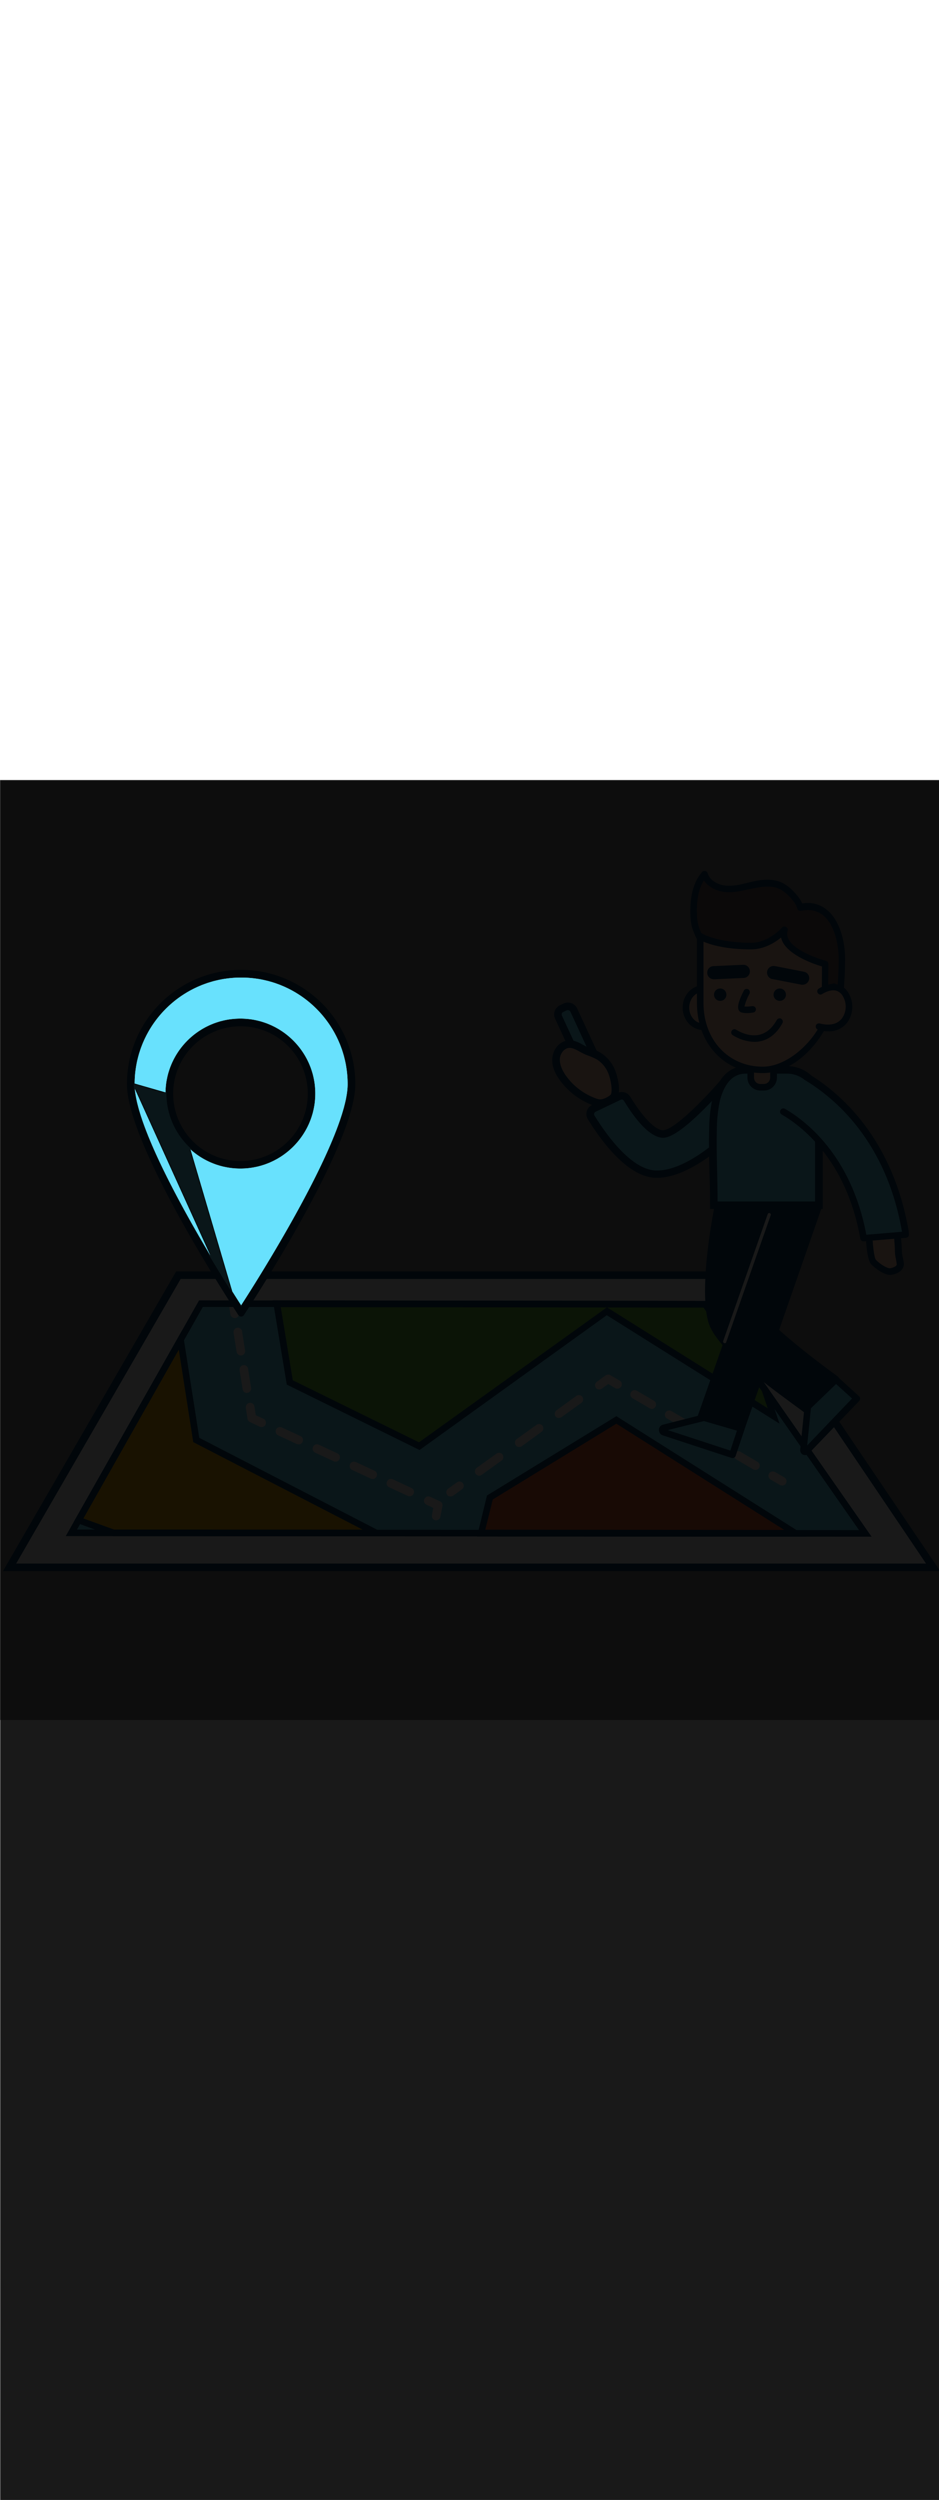 <ns0:svg xmlns:ns0="http://www.w3.org/2000/svg" version="1.1" id="Layer_1" x="0px" y="0px" viewBox="0 0 500 500" style="width: 188px;" xml:space="preserve" data-imageid="navigation-8" imageName="Navigation" class="illustrations_image"><ns0:rect x="0" y="0" width="500" height="500" fill="#808080" stroke="none"/><ns0:defs><ns0:mask id="spotlight-mask"><ns0:rect x="0" y="0" width="100%" height="100%" fill="white" opacity="0.9" /><ns0:style type="text/css" fill="black" /><ns0:style type="text/css" style="" fill="black" /><ns0:path class="st2_navigation-8 targetColor" d="M 71.892 157.101 L 71.823 158.033 L 71.769 158.969 L 71.731 159.909 L 71.708 160.852 L 71.703 161.424 L 88.105 166.138 L 88.105 166.137 L 88.106 166.128 L 88.122 165.472 L 88.122 165.464 L 88.149 164.81 L 88.149 164.801 L 88.187 164.15 L 88.187 164.142 L 88.235 163.494 L 88.236 163.486 L 88.294 162.841 L 88.295 162.832 L 88.363 162.19 L 88.364 162.182 L 88.443 161.543 L 88.444 161.535 L 88.533 160.899 L 88.535 160.891 L 88.634 160.259 L 88.635 160.251 L 88.744 159.622 L 88.746 159.614 L 88.865 158.988 L 88.866 158.98 L 88.995 158.358 L 88.997 158.35 L 89.135 157.732 L 89.137 157.724 L 89.285 157.11 L 89.287 157.102 L 89.445 156.491 L 89.447 156.483 L 89.614 155.876 L 89.617 155.868 L 89.793 155.266 L 89.796 155.258 L 89.981 154.659 L 89.984 154.651 L 90.179 154.057 L 90.182 154.049 L 90.386 153.459 L 90.389 153.451 L 90.602 152.865 L 90.605 152.857 L 90.827 152.276 L 90.83 152.268 L 91.061 151.691 L 91.064 151.684 L 91.304 151.111 L 91.308 151.104 L 91.556 150.535 L 91.559 150.528 L 91.817 149.965 L 91.82 149.958 L 92.086 149.399 L 92.09 149.392 L 92.364 148.838 L 92.368 148.831 L 92.65 148.283 L 92.654 148.276 L 92.945 147.732 L 92.949 147.725 L 93.248 147.187 L 93.252 147.18 L 93.559 146.647 L 93.563 146.64 L 93.879 146.112 L 93.883 146.105 L 94.206 145.583 L 94.21 145.576 L 94.542 145.059 L 94.546 145.052 L 94.885 144.541 L 94.889 144.534 L 95.236 144.028 L 95.241 144.022 L 95.595 143.522 L 95.599 143.516 L 95.961 143.021 L 95.966 143.015 L 96.335 142.526 L 96.34 142.52 L 96.717 142.038 L 96.722 142.032 L 97.106 141.555 L 97.111 141.549 L 97.502 141.079 L 97.507 141.073 L 97.905 140.609 L 97.91 140.603 L 98.315 140.145 L 98.321 140.139 L 98.733 139.688 L 98.738 139.682 L 99.157 139.237 L 99.163 139.232 L 99.588 138.793 L 99.594 138.788 L 100.026 138.356 L 100.032 138.351 L 100.471 137.926 L 100.477 137.92 L 100.922 137.502 L 100.928 137.497 L 101.38 137.085 L 101.386 137.08 L 101.844 136.676 L 101.85 136.671 L 102.315 136.273 L 102.321 136.268 L 102.792 135.878 L 102.798 135.873 L 103.275 135.49 L 103.281 135.485 L 103.764 135.109 L 103.77 135.105 L 104.259 134.736 L 104.265 134.732 L 104.76 134.371 L 104.766 134.366 L 105.266 134.013 L 105.273 134.008 L 105.779 133.663 L 105.785 133.658 L 106.297 133.32 L 106.304 133.316 L 106.821 132.986 L 106.828 132.982 L 107.35 132.659 L 107.357 132.655 L 107.885 132.341 L 107.892 132.337 L 108.425 132.03 L 108.432 132.027 L 108.97 131.728 L 108.977 131.725 L 109.52 131.435 L 109.527 131.431 L 110.076 131.149 L 110.083 131.146 L 110.636 130.872 L 110.643 130.869 L 111.202 130.604 L 111.209 130.6 L 111.772 130.344 L 111.779 130.341 L 112.346 130.093 L 112.354 130.09 L 112.926 129.851 L 112.933 129.848 L 113.51 129.617 L 113.517 129.615 L 114.098 129.393 L 114.106 129.39 L 114.691 129.178 L 114.699 129.175 L 115.288 128.972 L 115.296 128.969 L 115.889 128.775 L 115.897 128.772 L 116.495 128.587 L 116.502 128.585 L 117.104 128.409 L 117.112 128.407 L 117.718 128.24 L 117.725 128.238 L 118.335 128.081 L 118.343 128.079 L 118.956 127.932 L 118.964 127.93 L 119.58 127.792 L 119.588 127.79 L 120.209 127.662 L 120.217 127.661 L 120.84 127.542 L 120.848 127.541 L 121.476 127.432 L 121.484 127.431 L 122.114 127.332 L 122.122 127.331 L 122.756 127.243 L 122.764 127.241 L 123.401 127.163 L 123.409 127.162 L 124.049 127.094 L 124.057 127.093 L 124.7 127.035 L 124.708 127.034 L 125.353 126.987 L 125.362 126.986 L 126.01 126.949 L 126.018 126.949 L 126.669 126.922 L 126.678 126.922 L 127.331 126.906 L 127.34 126.905 L 127.996 126.9 L 127.996 126.9 L 128.004 126.9 L 128.66 126.905 L 128.669 126.906 L 129.322 126.922 L 129.331 126.922 L 129.982 126.949 L 129.99 126.949 L 130.639 126.987 L 130.647 126.987 L 131.292 127.035 L 131.301 127.036 L 131.943 127.094 L 131.952 127.095 L 132.592 127.163 L 132.6 127.164 L 133.236 127.243 L 133.245 127.244 L 133.878 127.333 L 133.886 127.335 L 134.517 127.434 L 134.525 127.435 L 135.152 127.544 L 135.16 127.546 L 135.784 127.665 L 135.792 127.666 L 136.412 127.795 L 136.42 127.797 L 137.037 127.935 L 137.045 127.937 L 137.658 128.085 L 137.666 128.087 L 138.275 128.245 L 138.283 128.247 L 138.889 128.414 L 138.896 128.417 L 139.498 128.593 L 139.506 128.596 L 140.104 128.782 L 140.111 128.784 L 140.705 128.979 L 140.713 128.982 L 141.302 129.186 L 141.31 129.189 L 141.895 129.402 L 141.902 129.405 L 142.483 129.627 L 142.491 129.63 L 143.068 129.861 L 143.075 129.864 L 143.647 130.104 L 143.654 130.108 L 144.222 130.356 L 144.229 130.36 L 144.792 130.617 L 144.799 130.62 L 145.357 130.886 L 145.364 130.89 L 145.918 131.164 L 145.925 131.168 L 146.473 131.45 L 146.48 131.454 L 147.024 131.745 L 147.031 131.749 L 147.569 132.048 L 147.576 132.052 L 148.109 132.359 L 148.116 132.363 L 148.644 132.679 L 148.65 132.683 L 149.173 133.006 L 149.18 133.01 L 149.697 133.342 L 149.703 133.346 L 150.215 133.685 L 150.222 133.689 L 150.728 134.036 L 150.734 134.04 L 151.235 134.395 L 151.241 134.399 L 151.736 134.761 L 151.742 134.766 L 152.231 135.135 L 152.237 135.14 L 152.72 135.517 L 152.726 135.521 L 153.203 135.905 L 153.209 135.91 L 153.68 136.302 L 153.686 136.307 L 154.15 136.705 L 154.156 136.71 L 154.615 137.115 L 154.62 137.12 L 155.072 137.533 L 155.078 137.538 L 155.524 137.957 L 155.529 137.962 L 155.968 138.388 L 155.974 138.393 L 156.407 138.826 L 156.412 138.832 L 156.838 139.271 L 156.843 139.276 L 157.262 139.722 L 157.267 139.728 L 157.68 140.18 L 157.685 140.185 L 158.09 140.644 L 158.095 140.65 L 158.493 141.114 L 158.498 141.12 L 158.89 141.591 L 158.895 141.597 L 159.279 142.074 L 159.283 142.08 L 159.66 142.563 L 159.665 142.569 L 160.034 143.058 L 160.039 143.064 L 160.401 143.559 L 160.405 143.565 L 160.76 144.066 L 160.764 144.072 L 161.111 144.578 L 161.115 144.585 L 161.454 145.097 L 161.458 145.103 L 161.79 145.62 L 161.794 145.627 L 162.117 146.15 L 162.121 146.156 L 162.437 146.684 L 162.441 146.691 L 162.748 147.224 L 162.752 147.231 L 163.051 147.769 L 163.055 147.776 L 163.346 148.32 L 163.35 148.327 L 163.632 148.875 L 163.636 148.882 L 163.91 149.436 L 163.914 149.443 L 164.18 150.001 L 164.183 150.008 L 164.44 150.571 L 164.444 150.578 L 164.692 151.146 L 164.696 151.153 L 164.936 151.725 L 164.939 151.732 L 165.17 152.309 L 165.173 152.317 L 165.395 152.898 L 165.398 152.905 L 165.611 153.49 L 165.614 153.498 L 165.818 154.087 L 165.821 154.095 L 166.016 154.689 L 166.018 154.696 L 166.204 155.294 L 166.207 155.302 L 166.383 155.904 L 166.386 155.911 L 166.553 156.517 L 166.555 156.525 L 166.713 157.134 L 166.715 157.142 L 166.863 157.755 L 166.865 157.763 L 167.003 158.38 L 167.005 158.388 L 167.134 159.008 L 167.135 159.016 L 167.254 159.64 L 167.256 159.648 L 167.365 160.275 L 167.366 160.283 L 167.465 160.914 L 167.467 160.922 L 167.556 161.555 L 167.557 161.564 L 167.636 162.2 L 167.637 162.208 L 167.705 162.848 L 167.706 162.857 L 167.764 163.499 L 167.765 163.508 L 167.813 164.153 L 167.813 164.161 L 167.851 164.81 L 167.851 164.818 L 167.878 165.469 L 167.878 165.478 L 167.894 166.131 L 167.895 166.14 L 167.9 166.796 L 167.9 166.796 L 167.9 166.804 L 167.895 167.46 L 167.894 167.469 L 167.878 168.122 L 167.878 168.131 L 167.851 168.782 L 167.851 168.79 L 167.813 169.439 L 167.813 169.447 L 167.765 170.092 L 167.764 170.101 L 167.706 170.743 L 167.705 170.752 L 167.637 171.392 L 167.636 171.4 L 167.557 172.036 L 167.556 172.045 L 167.467 172.678 L 167.465 172.686 L 167.366 173.317 L 167.365 173.325 L 167.256 173.952 L 167.254 173.96 L 167.135 174.584 L 167.134 174.592 L 167.005 175.212 L 167.003 175.22 L 166.865 175.837 L 166.863 175.845 L 166.715 176.458 L 166.713 176.466 L 166.555 177.075 L 166.553 177.083 L 166.386 177.689 L 166.383 177.696 L 166.207 178.298 L 166.204 178.306 L 166.018 178.904 L 166.016 178.911 L 165.821 179.505 L 165.818 179.513 L 165.614 180.102 L 165.611 180.11 L 165.398 180.695 L 165.395 180.702 L 165.173 181.283 L 165.17 181.291 L 164.939 181.868 L 164.936 181.875 L 164.696 182.447 L 164.692 182.454 L 164.444 183.022 L 164.44 183.029 L 164.183 183.592 L 164.18 183.599 L 163.914 184.157 L 163.91 184.164 L 163.636 184.718 L 163.632 184.725 L 163.35 185.273 L 163.346 185.28 L 163.055 185.824 L 163.051 185.831 L 162.752 186.369 L 162.748 186.376 L 162.441 186.909 L 162.437 186.916 L 162.121 187.444 L 162.117 187.45 L 161.794 187.973 L 161.79 187.98 L 161.458 188.497 L 161.454 188.503 L 161.115 189.015 L 161.111 189.022 L 160.764 189.528 L 160.76 189.534 L 160.405 190.035 L 160.401 190.041 L 160.039 190.536 L 160.034 190.542 L 159.665 191.031 L 159.66 191.037 L 159.283 191.52 L 159.279 191.526 L 158.895 192.003 L 158.89 192.009 L 158.498 192.48 L 158.493 192.486 L 158.095 192.95 L 158.09 192.956 L 157.685 193.415 L 157.68 193.42 L 157.267 193.872 L 157.262 193.878 L 156.843 194.324 L 156.838 194.329 L 156.412 194.768 L 156.407 194.774 L 155.974 195.207 L 155.968 195.212 L 155.529 195.638 L 155.524 195.643 L 155.078 196.062 L 155.072 196.067 L 154.62 196.48 L 154.615 196.485 L 154.156 196.89 L 154.15 196.895 L 153.686 197.293 L 153.68 197.298 L 153.209 197.69 L 153.203 197.695 L 152.726 198.079 L 152.72 198.083 L 152.237 198.46 L 152.231 198.465 L 151.742 198.834 L 151.736 198.839 L 151.241 199.201 L 151.235 199.205 L 150.734 199.56 L 150.728 199.564 L 150.222 199.911 L 150.215 199.915 L 149.703 200.254 L 149.697 200.258 L 149.18 200.59 L 149.173 200.594 L 148.65 200.917 L 148.644 200.921 L 148.116 201.237 L 148.109 201.241 L 147.576 201.548 L 147.569 201.552 L 147.031 201.851 L 147.024 201.855 L 146.48 202.146 L 146.473 202.15 L 145.925 202.432 L 145.918 202.436 L 145.364 202.71 L 145.357 202.714 L 144.799 202.98 L 144.792 202.983 L 144.229 203.24 L 144.222 203.244 L 143.654 203.492 L 143.647 203.496 L 143.075 203.736 L 143.068 203.739 L 142.491 203.97 L 142.483 203.973 L 141.902 204.195 L 141.895 204.198 L 141.31 204.411 L 141.302 204.414 L 140.713 204.618 L 140.705 204.621 L 140.111 204.816 L 140.104 204.818 L 139.506 205.004 L 139.498 205.007 L 138.896 205.183 L 138.889 205.186 L 138.283 205.353 L 138.275 205.355 L 137.666 205.513 L 137.658 205.515 L 137.045 205.663 L 137.037 205.665 L 136.42 205.803 L 136.412 205.805 L 135.792 205.934 L 135.784 205.935 L 135.16 206.054 L 135.152 206.056 L 134.525 206.165 L 134.517 206.166 L 133.886 206.265 L 133.878 206.267 L 133.245 206.356 L 133.236 206.357 L 132.6 206.436 L 132.592 206.437 L 131.952 206.505 L 131.943 206.506 L 131.301 206.564 L 131.292 206.565 L 130.647 206.613 L 130.639 206.613 L 129.99 206.651 L 129.982 206.651 L 129.331 206.678 L 129.322 206.678 L 128.669 206.694 L 128.66 206.695 L 128.004 206.7 L 128.004 206.7 L 127.996 206.7 L 127.34 206.695 L 127.331 206.694 L 126.678 206.678 L 126.67 206.678 L 126.018 206.651 L 126.01 206.651 L 125.362 206.614 L 125.354 206.613 L 124.708 206.566 L 124.7 206.565 L 124.058 206.507 L 124.05 206.506 L 123.41 206.438 L 123.402 206.437 L 122.766 206.359 L 122.758 206.357 L 122.124 206.269 L 122.116 206.268 L 121.486 206.169 L 121.478 206.168 L 120.852 206.059 L 120.844 206.058 L 120.22 205.939 L 120.212 205.938 L 119.593 205.81 L 119.585 205.808 L 118.969 205.67 L 118.961 205.668 L 118.348 205.521 L 118.34 205.519 L 117.732 205.362 L 117.724 205.36 L 117.119 205.193 L 117.111 205.191 L 116.51 205.015 L 116.503 205.013 L 115.906 204.828 L 115.898 204.825 L 115.305 204.631 L 115.298 204.628 L 114.709 204.425 L 114.701 204.422 L 114.117 204.21 L 114.109 204.207 L 113.529 203.985 L 113.522 203.982 L 112.946 203.752 L 112.939 203.749 L 112.368 203.51 L 112.36 203.507 L 111.794 203.259 L 111.787 203.256 L 111.225 202.999 L 111.217 202.996 L 110.66 202.731 L 110.653 202.728 L 110.101 202.454 L 110.094 202.451 L 109.546 202.169 L 109.539 202.165 L 108.997 201.875 L 108.99 201.871 L 108.453 201.573 L 108.446 201.569 L 107.914 201.263 L 107.907 201.259 L 107.38 200.945 L 107.373 200.941 L 106.851 200.618 L 106.845 200.614 L 106.329 200.284 L 106.322 200.279 L 105.811 199.941 L 105.805 199.937 L 105.3 199.591 L 105.293 199.587 L 104.794 199.233 L 104.788 199.229 L 104.294 198.868 L 104.288 198.863 L 103.8 198.495 L 103.793 198.49 L 103.311 198.114 L 103.305 198.11 L 102.829 197.727 L 102.823 197.722 L 102.353 197.331 L 102.347 197.326 L 101.884 196.929 L 101.878 196.924 L 101.495 196.586 L 123.723 272.044 L 123.922 272.36 L 124.438 273.177 L 124.936 273.964 L 125.416 274.72 L 125.877 275.445 L 126.319 276.138 L 126.74 276.797 L 127.141 277.423 L 127.521 278.015 L 127.88 278.573 L 128.216 279.094 L 128.4 279.379 L 128.584 279.094 L 128.92 278.573 L 129.279 278.015 L 129.659 277.423 L 130.06 276.797 L 130.481 276.138 L 130.923 275.445 L 131.384 274.72 L 131.864 273.964 L 132.362 273.177 L 132.878 272.36 L 133.412 271.513 L 133.962 270.638 L 134.528 269.734 L 135.11 268.803 L 135.708 267.845 L 136.32 266.861 L 136.946 265.851 L 137.585 264.816 L 138.238 263.758 L 138.903 262.676 L 139.58 261.571 L 140.268 260.443 L 140.967 259.295 L 141.677 258.125 L 142.396 256.936 L 143.125 255.727 L 143.862 254.499 L 144.608 253.253 L 145.361 251.989 L 146.121 250.709 L 146.888 249.413 L 147.661 248.101 L 148.439 246.774 L 149.222 245.433 L 150.01 244.079 L 150.802 242.712 L 151.597 241.332 L 152.394 239.942 L 153.194 238.54 L 153.996 237.129 L 154.799 235.708 L 155.603 234.278 L 156.407 232.84 L 157.21 231.394 L 158.012 229.942 L 158.813 228.484 L 159.612 227.02 L 160.408 225.552 L 161.201 224.079 L 161.991 222.603 L 162.776 221.125 L 163.557 219.644 L 164.332 218.162 L 165.102 216.679 L 165.865 215.196 L 166.622 213.713 L 167.371 212.232 L 168.112 210.753 L 168.845 209.276 L 169.568 207.803 L 170.282 206.333 L 170.986 204.868 L 171.679 203.409 L 172.362 201.955 L 173.032 200.508 L 173.69 199.069 L 174.336 197.637 L 174.968 196.214 L 175.586 194.801 L 176.19 193.397 L 176.779 192.004 L 177.353 190.623 L 177.91 189.254 L 178.451 187.897 L 178.975 186.554 L 179.481 185.224 L 179.969 183.91 L 180.439 182.611 L 180.889 181.328 L 181.319 180.062 L 181.729 178.814 L 182.119 177.583 L 182.486 176.372 L 182.832 175.18 L 183.156 174.009 L 183.457 172.859 L 183.734 171.73 L 183.987 170.624 L 184.215 169.541 L 184.419 168.482 L 184.597 167.447 L 184.749 166.438 L 184.874 165.455 L 184.972 164.499 L 185.043 163.571 L 185.086 162.671 L 185.1 161.798 L 185.092 160.852 L 185.069 159.909 L 185.031 158.969 L 184.977 158.033 L 184.908 157.101 L 184.825 156.174 L 184.726 155.251 L 184.613 154.332 L 184.485 153.419 L 184.343 152.509 L 184.187 151.605 L 184.016 150.706 L 183.831 149.811 L 183.633 148.922 L 183.42 148.039 L 183.194 147.16 L 182.954 146.288 L 182.7 145.421 L 182.433 144.559 L 182.153 143.704 L 181.86 142.855 L 181.554 142.012 L 181.235 141.175 L 180.903 140.345 L 180.558 139.521 L 180.201 138.703 L 179.832 137.893 L 179.45 137.089 L 179.056 136.293 L 178.65 135.503 L 178.232 134.721 L 177.803 133.946 L 177.361 133.179 L 176.908 132.419 L 176.444 131.667 L 175.968 130.922 L 175.481 130.186 L 174.983 129.458 L 174.474 128.738 L 173.954 128.026 L 173.423 127.323 L 172.882 126.628 L 172.33 125.942 L 171.768 125.265 L 171.196 124.597 L 170.613 123.938 L 170.021 123.288 L 169.418 122.647 L 168.806 122.016 L 168.184 121.394 L 167.553 120.782 L 166.912 120.179 L 166.262 119.587 L 165.603 119.004 L 164.935 118.432 L 164.258 117.87 L 163.572 117.318 L 162.877 116.777 L 162.174 116.246 L 161.462 115.726 L 160.742 115.217 L 160.014 114.719 L 159.278 114.232 L 158.533 113.756 L 157.781 113.292 L 157.021 112.839 L 156.254 112.397 L 155.479 111.968 L 154.697 111.55 L 153.907 111.144 L 153.111 110.75 L 152.307 110.368 L 151.497 109.999 L 150.679 109.642 L 149.855 109.297 L 149.025 108.965 L 148.188 108.646 L 147.345 108.34 L 146.496 108.047 L 145.641 107.767 L 144.779 107.5 L 143.912 107.246 L 143.04 107.006 L 142.161 106.78 L 141.278 106.567 L 140.389 106.369 L 139.494 106.184 L 138.595 106.013 L 137.691 105.857 L 136.781 105.715 L 135.868 105.587 L 134.949 105.474 L 134.026 105.375 L 133.099 105.292 L 132.167 105.223 L 131.231 105.169 L 130.291 105.131 L 129.348 105.108 L 128.4 105.1 L 127.452 105.108 L 126.509 105.131 L 125.569 105.169 L 124.633 105.223 L 123.701 105.292 L 122.774 105.375 L 121.851 105.474 L 120.932 105.587 L 120.019 105.715 L 119.109 105.857 L 118.205 106.013 L 117.306 106.184 L 116.411 106.369 L 115.522 106.567 L 114.639 106.78 L 113.76 107.006 L 112.888 107.246 L 112.021 107.5 L 111.159 107.767 L 110.304 108.047 L 109.455 108.34 L 108.612 108.646 L 107.775 108.965 L 106.945 109.297 L 106.121 109.642 L 105.303 109.999 L 104.493 110.368 L 103.689 110.75 L 102.893 111.144 L 102.103 111.55 L 101.321 111.968 L 100.546 112.397 L 99.779 112.839 L 99.019 113.292 L 98.267 113.756 L 97.522 114.232 L 96.786 114.719 L 96.058 115.217 L 95.338 115.726 L 94.626 116.246 L 93.923 116.777 L 93.228 117.318 L 92.542 117.87 L 91.865 118.432 L 91.197 119.004 L 90.538 119.587 L 89.888 120.179 L 89.247 120.782 L 88.616 121.394 L 87.994 122.016 L 87.382 122.647 L 86.779 123.288 L 86.187 123.938 L 85.604 124.597 L 85.032 125.265 L 84.47 125.942 L 83.918 126.628 L 83.377 127.323 L 82.846 128.026 L 82.326 128.738 L 81.817 129.458 L 81.319 130.186 L 80.832 130.922 L 80.356 131.667 L 79.892 132.419 L 79.439 133.179 L 78.997 133.946 L 78.568 134.721 L 78.15 135.503 L 77.744 136.293 L 77.35 137.089 L 76.968 137.893 L 76.599 138.703 L 76.242 139.521 L 75.897 140.345 L 75.565 141.175 L 75.246 142.012 L 74.94 142.855 L 74.647 143.704 L 74.367 144.559 L 74.1 145.421 L 73.846 146.288 L 73.606 147.16 L 73.38 148.039 L 73.167 148.922 L 72.969 149.811 L 72.784 150.706 L 72.613 151.605 L 72.457 152.509 L 72.315 153.419 L 72.187 154.332 L 72.074 155.251 L 71.975 156.174 L 71.892 157.101 Z M 108.361 246.774 L 109.139 248.101 L 109.912 249.413 L 110.679 250.709 L 111.439 251.989 L 111.942 252.833 L 71.818 164.374 L 71.828 164.499 L 71.926 165.455 L 72.051 166.438 L 72.203 167.447 L 72.381 168.482 L 72.585 169.541 L 72.813 170.624 L 73.066 171.73 L 73.343 172.859 L 73.644 174.009 L 73.968 175.18 L 74.314 176.372 L 74.681 177.583 L 75.071 178.814 L 75.481 180.062 L 75.911 181.328 L 76.361 182.611 L 76.831 183.91 L 77.319 185.224 L 77.825 186.554 L 78.349 187.897 L 78.89 189.254 L 79.447 190.623 L 80.021 192.004 L 80.61 193.397 L 81.214 194.801 L 81.832 196.214 L 82.464 197.637 L 83.11 199.069 L 83.768 200.508 L 84.438 201.955 L 85.121 203.409 L 85.814 204.868 L 86.518 206.333 L 87.232 207.803 L 87.955 209.276 L 88.688 210.753 L 89.429 212.232 L 90.178 213.713 L 90.935 215.196 L 91.698 216.679 L 92.468 218.162 L 93.243 219.644 L 94.024 221.125 L 94.809 222.603 L 95.599 224.079 L 96.392 225.552 L 97.188 227.02 L 97.987 228.484 L 98.788 229.942 L 99.59 231.394 L 100.393 232.84 L 101.197 234.278 L 102.001 235.708 L 102.804 237.129 L 103.606 238.54 L 104.406 239.942 L 105.203 241.332 L 105.998 242.712 L 106.79 244.079 L 107.578 245.433 L 108.361 246.774 Z" style="fill: rgb(104, 225, 253);" id="element_41" fill="black" /><ns0:path class="st2_navigation-8 targetColor" d="M 71.892 157.101 L 71.823 158.033 L 71.769 158.969 L 71.731 159.909 L 71.708 160.852 L 71.703 161.424 L 88.105 166.138 L 88.105 166.137 L 88.106 166.128 L 88.122 165.472 L 88.122 165.464 L 88.149 164.81 L 88.149 164.801 L 88.187 164.15 L 88.187 164.142 L 88.235 163.494 L 88.236 163.486 L 88.294 162.841 L 88.295 162.832 L 88.363 162.19 L 88.364 162.182 L 88.443 161.543 L 88.444 161.535 L 88.533 160.899 L 88.535 160.891 L 88.634 160.259 L 88.635 160.251 L 88.744 159.622 L 88.746 159.614 L 88.865 158.988 L 88.866 158.98 L 88.995 158.358 L 88.997 158.35 L 89.135 157.732 L 89.137 157.724 L 89.285 157.11 L 89.287 157.102 L 89.445 156.491 L 89.447 156.483 L 89.614 155.876 L 89.617 155.868 L 89.793 155.266 L 89.796 155.258 L 89.981 154.659 L 89.984 154.651 L 90.179 154.057 L 90.182 154.049 L 90.386 153.459 L 90.389 153.451 L 90.602 152.865 L 90.605 152.857 L 90.827 152.276 L 90.83 152.268 L 91.061 151.691 L 91.064 151.684 L 91.304 151.111 L 91.308 151.104 L 91.556 150.535 L 91.559 150.528 L 91.817 149.965 L 91.82 149.958 L 92.086 149.399 L 92.09 149.392 L 92.364 148.838 L 92.368 148.831 L 92.65 148.283 L 92.654 148.276 L 92.945 147.732 L 92.949 147.725 L 93.248 147.187 L 93.252 147.18 L 93.559 146.647 L 93.563 146.64 L 93.879 146.112 L 93.883 146.105 L 94.206 145.583 L 94.21 145.576 L 94.542 145.059 L 94.546 145.052 L 94.885 144.541 L 94.889 144.534 L 95.236 144.028 L 95.241 144.022 L 95.595 143.522 L 95.599 143.516 L 95.961 143.021 L 95.966 143.015 L 96.335 142.526 L 96.34 142.52 L 96.717 142.038 L 96.722 142.032 L 97.106 141.555 L 97.111 141.549 L 97.502 141.079 L 97.507 141.073 L 97.905 140.609 L 97.91 140.603 L 98.315 140.145 L 98.321 140.139 L 98.733 139.688 L 98.738 139.682 L 99.157 139.237 L 99.163 139.232 L 99.588 138.793 L 99.594 138.788 L 100.026 138.356 L 100.032 138.351 L 100.471 137.926 L 100.477 137.92 L 100.922 137.502 L 100.928 137.497 L 101.38 137.085 L 101.386 137.08 L 101.844 136.676 L 101.85 136.671 L 102.315 136.273 L 102.321 136.268 L 102.792 135.878 L 102.798 135.873 L 103.275 135.49 L 103.281 135.485 L 103.764 135.109 L 103.77 135.105 L 104.259 134.736 L 104.265 134.732 L 104.76 134.371 L 104.766 134.366 L 105.266 134.013 L 105.273 134.008 L 105.779 133.663 L 105.785 133.658 L 106.297 133.32 L 106.304 133.316 L 106.821 132.986 L 106.828 132.982 L 107.35 132.659 L 107.357 132.655 L 107.885 132.341 L 107.892 132.337 L 108.425 132.03 L 108.432 132.027 L 108.97 131.728 L 108.977 131.725 L 109.52 131.435 L 109.527 131.431 L 110.076 131.149 L 110.083 131.146 L 110.636 130.872 L 110.643 130.869 L 111.202 130.604 L 111.209 130.6 L 111.772 130.344 L 111.779 130.341 L 112.346 130.093 L 112.354 130.09 L 112.926 129.851 L 112.933 129.848 L 113.51 129.617 L 113.517 129.615 L 114.098 129.393 L 114.106 129.39 L 114.691 129.178 L 114.699 129.175 L 115.288 128.972 L 115.296 128.969 L 115.889 128.775 L 115.897 128.772 L 116.495 128.587 L 116.502 128.585 L 117.104 128.409 L 117.112 128.407 L 117.718 128.24 L 117.725 128.238 L 118.335 128.081 L 118.343 128.079 L 118.956 127.932 L 118.964 127.93 L 119.58 127.792 L 119.588 127.79 L 120.209 127.662 L 120.217 127.661 L 120.84 127.542 L 120.848 127.541 L 121.476 127.432 L 121.484 127.431 L 122.114 127.332 L 122.122 127.331 L 122.756 127.243 L 122.764 127.241 L 123.401 127.163 L 123.409 127.162 L 124.049 127.094 L 124.057 127.093 L 124.7 127.035 L 124.708 127.034 L 125.353 126.987 L 125.362 126.986 L 126.01 126.949 L 126.018 126.949 L 126.669 126.922 L 126.678 126.922 L 127.331 126.906 L 127.34 126.905 L 127.996 126.9 L 127.996 126.9 L 128.004 126.9 L 128.66 126.905 L 128.669 126.906 L 129.322 126.922 L 129.331 126.922 L 129.982 126.949 L 129.99 126.949 L 130.639 126.987 L 130.647 126.987 L 131.292 127.035 L 131.301 127.036 L 131.943 127.094 L 131.952 127.095 L 132.592 127.163 L 132.6 127.164 L 133.236 127.243 L 133.245 127.244 L 133.878 127.333 L 133.886 127.335 L 134.517 127.434 L 134.525 127.435 L 135.152 127.544 L 135.16 127.546 L 135.784 127.665 L 135.792 127.666 L 136.412 127.795 L 136.42 127.797 L 137.037 127.935 L 137.045 127.937 L 137.658 128.085 L 137.666 128.087 L 138.275 128.245 L 138.283 128.247 L 138.889 128.414 L 138.896 128.417 L 139.498 128.593 L 139.506 128.596 L 140.104 128.782 L 140.111 128.784 L 140.705 128.979 L 140.713 128.982 L 141.302 129.186 L 141.31 129.189 L 141.895 129.402 L 141.902 129.405 L 142.483 129.627 L 142.491 129.63 L 143.068 129.861 L 143.075 129.864 L 143.647 130.104 L 143.654 130.108 L 144.222 130.356 L 144.229 130.36 L 144.792 130.617 L 144.799 130.62 L 145.357 130.886 L 145.364 130.89 L 145.918 131.164 L 145.925 131.168 L 146.473 131.45 L 146.48 131.454 L 147.024 131.745 L 147.031 131.749 L 147.569 132.048 L 147.576 132.052 L 148.109 132.359 L 148.116 132.363 L 148.644 132.679 L 148.65 132.683 L 149.173 133.006 L 149.18 133.01 L 149.697 133.342 L 149.703 133.346 L 150.215 133.685 L 150.222 133.689 L 150.728 134.036 L 150.734 134.04 L 151.235 134.395 L 151.241 134.399 L 151.736 134.761 L 151.742 134.766 L 152.231 135.135 L 152.237 135.14 L 152.72 135.517 L 152.726 135.521 L 153.203 135.905 L 153.209 135.91 L 153.68 136.302 L 153.686 136.307 L 154.15 136.705 L 154.156 136.71 L 154.615 137.115 L 154.62 137.12 L 155.072 137.533 L 155.078 137.538 L 155.524 137.957 L 155.529 137.962 L 155.968 138.388 L 155.974 138.393 L 156.407 138.826 L 156.412 138.832 L 156.838 139.271 L 156.843 139.276 L 157.262 139.722 L 157.267 139.728 L 157.68 140.18 L 157.685 140.185 L 158.09 140.644 L 158.095 140.65 L 158.493 141.114 L 158.498 141.12 L 158.89 141.591 L 158.895 141.597 L 159.279 142.074 L 159.283 142.08 L 159.66 142.563 L 159.665 142.569 L 160.034 143.058 L 160.039 143.064 L 160.401 143.559 L 160.405 143.565 L 160.76 144.066 L 160.764 144.072 L 161.111 144.578 L 161.115 144.585 L 161.454 145.097 L 161.458 145.103 L 161.79 145.62 L 161.794 145.627 L 162.117 146.15 L 162.121 146.156 L 162.437 146.684 L 162.441 146.691 L 162.748 147.224 L 162.752 147.231 L 163.051 147.769 L 163.055 147.776 L 163.346 148.32 L 163.35 148.327 L 163.632 148.875 L 163.636 148.882 L 163.91 149.436 L 163.914 149.443 L 164.18 150.001 L 164.183 150.008 L 164.44 150.571 L 164.444 150.578 L 164.692 151.146 L 164.696 151.153 L 164.936 151.725 L 164.939 151.732 L 165.17 152.309 L 165.173 152.317 L 165.395 152.898 L 165.398 152.905 L 165.611 153.49 L 165.614 153.498 L 165.818 154.087 L 165.821 154.095 L 166.016 154.689 L 166.018 154.696 L 166.204 155.294 L 166.207 155.302 L 166.383 155.904 L 166.386 155.911 L 166.553 156.517 L 166.555 156.525 L 166.713 157.134 L 166.715 157.142 L 166.863 157.755 L 166.865 157.763 L 167.003 158.38 L 167.005 158.388 L 167.134 159.008 L 167.135 159.016 L 167.254 159.64 L 167.256 159.648 L 167.365 160.275 L 167.366 160.283 L 167.465 160.914 L 167.467 160.922 L 167.556 161.555 L 167.557 161.564 L 167.636 162.2 L 167.637 162.208 L 167.705 162.848 L 167.706 162.857 L 167.764 163.499 L 167.765 163.508 L 167.813 164.153 L 167.813 164.161 L 167.851 164.81 L 167.851 164.818 L 167.878 165.469 L 167.878 165.478 L 167.894 166.131 L 167.895 166.14 L 167.9 166.796 L 167.9 166.796 L 167.9 166.804 L 167.895 167.46 L 167.894 167.469 L 167.878 168.122 L 167.878 168.131 L 167.851 168.782 L 167.851 168.79 L 167.813 169.439 L 167.813 169.447 L 167.765 170.092 L 167.764 170.101 L 167.706 170.743 L 167.705 170.752 L 167.637 171.392 L 167.636 171.4 L 167.557 172.036 L 167.556 172.045 L 167.467 172.678 L 167.465 172.686 L 167.366 173.317 L 167.365 173.325 L 167.256 173.952 L 167.254 173.96 L 167.135 174.584 L 167.134 174.592 L 167.005 175.212 L 167.003 175.22 L 166.865 175.837 L 166.863 175.845 L 166.715 176.458 L 166.713 176.466 L 166.555 177.075 L 166.553 177.083 L 166.386 177.689 L 166.383 177.696 L 166.207 178.298 L 166.204 178.306 L 166.018 178.904 L 166.016 178.911 L 165.821 179.505 L 165.818 179.513 L 165.614 180.102 L 165.611 180.11 L 165.398 180.695 L 165.395 180.702 L 165.173 181.283 L 165.17 181.291 L 164.939 181.868 L 164.936 181.875 L 164.696 182.447 L 164.692 182.454 L 164.444 183.022 L 164.44 183.029 L 164.183 183.592 L 164.18 183.599 L 163.914 184.157 L 163.91 184.164 L 163.636 184.718 L 163.632 184.725 L 163.35 185.273 L 163.346 185.28 L 163.055 185.824 L 163.051 185.831 L 162.752 186.369 L 162.748 186.376 L 162.441 186.909 L 162.437 186.916 L 162.121 187.444 L 162.117 187.45 L 161.794 187.973 L 161.79 187.98 L 161.458 188.497 L 161.454 188.503 L 161.115 189.015 L 161.111 189.022 L 160.764 189.528 L 160.76 189.534 L 160.405 190.035 L 160.401 190.041 L 160.039 190.536 L 160.034 190.542 L 159.665 191.031 L 159.66 191.037 L 159.283 191.52 L 159.279 191.526 L 158.895 192.003 L 158.89 192.009 L 158.498 192.48 L 158.493 192.486 L 158.095 192.95 L 158.09 192.956 L 157.685 193.415 L 157.68 193.42 L 157.267 193.872 L 157.262 193.878 L 156.843 194.324 L 156.838 194.329 L 156.412 194.768 L 156.407 194.774 L 155.974 195.207 L 155.968 195.212 L 155.529 195.638 L 155.524 195.643 L 155.078 196.062 L 155.072 196.067 L 154.62 196.48 L 154.615 196.485 L 154.156 196.89 L 154.15 196.895 L 153.686 197.293 L 153.68 197.298 L 153.209 197.69 L 153.203 197.695 L 152.726 198.079 L 152.72 198.083 L 152.237 198.46 L 152.231 198.465 L 151.742 198.834 L 151.736 198.839 L 151.241 199.201 L 151.235 199.205 L 150.734 199.56 L 150.728 199.564 L 150.222 199.911 L 150.215 199.915 L 149.703 200.254 L 149.697 200.258 L 149.18 200.59 L 149.173 200.594 L 148.65 200.917 L 148.644 200.921 L 148.116 201.237 L 148.109 201.241 L 147.576 201.548 L 147.569 201.552 L 147.031 201.851 L 147.024 201.855 L 146.48 202.146 L 146.473 202.15 L 145.925 202.432 L 145.918 202.436 L 145.364 202.71 L 145.357 202.714 L 144.799 202.98 L 144.792 202.983 L 144.229 203.24 L 144.222 203.244 L 143.654 203.492 L 143.647 203.496 L 143.075 203.736 L 143.068 203.739 L 142.491 203.97 L 142.483 203.973 L 141.902 204.195 L 141.895 204.198 L 141.31 204.411 L 141.302 204.414 L 140.713 204.618 L 140.705 204.621 L 140.111 204.816 L 140.104 204.818 L 139.506 205.004 L 139.498 205.007 L 138.896 205.183 L 138.889 205.186 L 138.283 205.353 L 138.275 205.355 L 137.666 205.513 L 137.658 205.515 L 137.045 205.663 L 137.037 205.665 L 136.42 205.803 L 136.412 205.805 L 135.792 205.934 L 135.784 205.935 L 135.16 206.054 L 135.152 206.056 L 134.525 206.165 L 134.517 206.166 L 133.886 206.265 L 133.878 206.267 L 133.245 206.356 L 133.236 206.357 L 132.6 206.436 L 132.592 206.437 L 131.952 206.505 L 131.943 206.506 L 131.301 206.564 L 131.292 206.565 L 130.647 206.613 L 130.639 206.613 L 129.99 206.651 L 129.982 206.651 L 129.331 206.678 L 129.322 206.678 L 128.669 206.694 L 128.66 206.695 L 128.004 206.7 L 128.004 206.7 L 127.996 206.7 L 127.34 206.695 L 127.331 206.694 L 126.678 206.678 L 126.67 206.678 L 126.018 206.651 L 126.01 206.651 L 125.362 206.614 L 125.354 206.613 L 124.708 206.566 L 124.7 206.565 L 124.058 206.507 L 124.05 206.506 L 123.41 206.438 L 123.402 206.437 L 122.766 206.359 L 122.758 206.357 L 122.124 206.269 L 122.116 206.268 L 121.486 206.169 L 121.478 206.168 L 120.852 206.059 L 120.844 206.058 L 120.22 205.939 L 120.212 205.938 L 119.593 205.81 L 119.585 205.808 L 118.969 205.67 L 118.961 205.668 L 118.348 205.521 L 118.34 205.519 L 117.732 205.362 L 117.724 205.36 L 117.119 205.193 L 117.111 205.191 L 116.51 205.015 L 116.503 205.013 L 115.906 204.828 L 115.898 204.825 L 115.305 204.631 L 115.298 204.628 L 114.709 204.425 L 114.701 204.422 L 114.117 204.21 L 114.109 204.207 L 113.529 203.985 L 113.522 203.982 L 112.946 203.752 L 112.939 203.749 L 112.368 203.51 L 112.36 203.507 L 111.794 203.259 L 111.787 203.256 L 111.225 202.999 L 111.217 202.996 L 110.66 202.731 L 110.653 202.728 L 110.101 202.454 L 110.094 202.451 L 109.546 202.169 L 109.539 202.165 L 108.997 201.875 L 108.99 201.871 L 108.453 201.573 L 108.446 201.569 L 107.914 201.263 L 107.907 201.259 L 107.38 200.945 L 107.373 200.941 L 106.851 200.618 L 106.845 200.614 L 106.329 200.284 L 106.322 200.279 L 105.811 199.941 L 105.805 199.937 L 105.3 199.591 L 105.293 199.587 L 104.794 199.233 L 104.788 199.229 L 104.294 198.868 L 104.288 198.863 L 103.8 198.495 L 103.793 198.49 L 103.311 198.114 L 103.305 198.11 L 102.829 197.727 L 102.823 197.722 L 102.353 197.331 L 102.347 197.326 L 101.884 196.929 L 101.878 196.924 L 101.495 196.586 L 123.723 272.044 L 123.922 272.36 L 124.438 273.177 L 124.936 273.964 L 125.416 274.72 L 125.877 275.445 L 126.319 276.138 L 126.74 276.797 L 127.141 277.423 L 127.521 278.015 L 127.88 278.573 L 128.216 279.094 L 128.4 279.379 L 128.584 279.094 L 128.92 278.573 L 129.279 278.015 L 129.659 277.423 L 130.06 276.797 L 130.481 276.138 L 130.923 275.445 L 131.384 274.72 L 131.864 273.964 L 132.362 273.177 L 132.878 272.36 L 133.412 271.513 L 133.962 270.638 L 134.528 269.734 L 135.11 268.803 L 135.708 267.845 L 136.32 266.861 L 136.946 265.851 L 137.585 264.816 L 138.238 263.758 L 138.903 262.676 L 139.58 261.571 L 140.268 260.443 L 140.967 259.295 L 141.677 258.125 L 142.396 256.936 L 143.125 255.727 L 143.862 254.499 L 144.608 253.253 L 145.361 251.989 L 146.121 250.709 L 146.888 249.413 L 147.661 248.101 L 148.439 246.774 L 149.222 245.433 L 150.01 244.079 L 150.802 242.712 L 151.597 241.332 L 152.394 239.942 L 153.194 238.54 L 153.996 237.129 L 154.799 235.708 L 155.603 234.278 L 156.407 232.84 L 157.21 231.394 L 158.012 229.942 L 158.813 228.484 L 159.612 227.02 L 160.408 225.552 L 161.201 224.079 L 161.991 222.603 L 162.776 221.125 L 163.557 219.644 L 164.332 218.162 L 165.102 216.679 L 165.865 215.196 L 166.622 213.713 L 167.371 212.232 L 168.112 210.753 L 168.845 209.276 L 169.568 207.803 L 170.282 206.333 L 170.986 204.868 L 171.679 203.409 L 172.362 201.955 L 173.032 200.508 L 173.69 199.069 L 174.336 197.637 L 174.968 196.214 L 175.586 194.801 L 176.19 193.397 L 176.779 192.004 L 177.353 190.623 L 177.91 189.254 L 178.451 187.897 L 178.975 186.554 L 179.481 185.224 L 179.969 183.91 L 180.439 182.611 L 180.889 181.328 L 181.319 180.062 L 181.729 178.814 L 182.119 177.583 L 182.486 176.372 L 182.832 175.18 L 183.156 174.009 L 183.457 172.859 L 183.734 171.73 L 183.987 170.624 L 184.215 169.541 L 184.419 168.482 L 184.597 167.447 L 184.749 166.438 L 184.874 165.455 L 184.972 164.499 L 185.043 163.571 L 185.086 162.671 L 185.1 161.798 L 185.092 160.852 L 185.069 159.909 L 185.031 158.969 L 184.977 158.033 L 184.908 157.101 L 184.825 156.174 L 184.726 155.251 L 184.613 154.332 L 184.485 153.419 L 184.343 152.509 L 184.187 151.605 L 184.016 150.706 L 183.831 149.811 L 183.633 148.922 L 183.42 148.039 L 183.194 147.16 L 182.954 146.288 L 182.7 145.421 L 182.433 144.559 L 182.153 143.704 L 181.86 142.855 L 181.554 142.012 L 181.235 141.175 L 180.903 140.345 L 180.558 139.521 L 180.201 138.703 L 179.832 137.893 L 179.45 137.089 L 179.056 136.293 L 178.65 135.503 L 178.232 134.721 L 177.803 133.946 L 177.361 133.179 L 176.908 132.419 L 176.444 131.667 L 175.968 130.922 L 175.481 130.186 L 174.983 129.458 L 174.474 128.738 L 173.954 128.026 L 173.423 127.323 L 172.882 126.628 L 172.33 125.942 L 171.768 125.265 L 171.196 124.597 L 170.613 123.938 L 170.021 123.288 L 169.418 122.647 L 168.806 122.016 L 168.184 121.394 L 167.553 120.782 L 166.912 120.179 L 166.262 119.587 L 165.603 119.004 L 164.935 118.432 L 164.258 117.87 L 163.572 117.318 L 162.877 116.777 L 162.174 116.246 L 161.462 115.726 L 160.742 115.217 L 160.014 114.719 L 159.278 114.232 L 158.533 113.756 L 157.781 113.292 L 157.021 112.839 L 156.254 112.397 L 155.479 111.968 L 154.697 111.55 L 153.907 111.144 L 153.111 110.75 L 152.307 110.368 L 151.497 109.999 L 150.679 109.642 L 149.855 109.297 L 149.025 108.965 L 148.188 108.646 L 147.345 108.34 L 146.496 108.047 L 145.641 107.767 L 144.779 107.5 L 143.912 107.246 L 143.04 107.006 L 142.161 106.78 L 141.278 106.567 L 140.389 106.369 L 139.494 106.184 L 138.595 106.013 L 137.691 105.857 L 136.781 105.715 L 135.868 105.587 L 134.949 105.474 L 134.026 105.375 L 133.099 105.292 L 132.167 105.223 L 131.231 105.169 L 130.291 105.131 L 129.348 105.108 L 128.4 105.1 L 127.452 105.108 L 126.509 105.131 L 125.569 105.169 L 124.633 105.223 L 123.701 105.292 L 122.774 105.375 L 121.851 105.474 L 120.932 105.587 L 120.019 105.715 L 119.109 105.857 L 118.205 106.013 L 117.306 106.184 L 116.411 106.369 L 115.522 106.567 L 114.639 106.78 L 113.76 107.006 L 112.888 107.246 L 112.021 107.5 L 111.159 107.767 L 110.304 108.047 L 109.455 108.34 L 108.612 108.646 L 107.775 108.965 L 106.945 109.297 L 106.121 109.642 L 105.303 109.999 L 104.493 110.368 L 103.689 110.75 L 102.893 111.144 L 102.103 111.55 L 101.321 111.968 L 100.546 112.397 L 99.779 112.839 L 99.019 113.292 L 98.267 113.756 L 97.522 114.232 L 96.786 114.719 L 96.058 115.217 L 95.338 115.726 L 94.626 116.246 L 93.923 116.777 L 93.228 117.318 L 92.542 117.87 L 91.865 118.432 L 91.197 119.004 L 90.538 119.587 L 89.888 120.179 L 89.247 120.782 L 88.616 121.394 L 87.994 122.016 L 87.382 122.647 L 86.779 123.288 L 86.187 123.938 L 85.604 124.597 L 85.032 125.265 L 84.47 125.942 L 83.918 126.628 L 83.377 127.323 L 82.846 128.026 L 82.326 128.738 L 81.817 129.458 L 81.319 130.186 L 80.832 130.922 L 80.356 131.667 L 79.892 132.419 L 79.439 133.179 L 78.997 133.946 L 78.568 134.721 L 78.15 135.503 L 77.744 136.293 L 77.35 137.089 L 76.968 137.893 L 76.599 138.703 L 76.242 139.521 L 75.897 140.345 L 75.565 141.175 L 75.246 142.012 L 74.94 142.855 L 74.647 143.704 L 74.367 144.559 L 74.1 145.421 L 73.846 146.288 L 73.606 147.16 L 73.38 148.039 L 73.167 148.922 L 72.969 149.811 L 72.784 150.706 L 72.613 151.605 L 72.457 152.509 L 72.315 153.419 L 72.187 154.332 L 72.074 155.251 L 71.975 156.174 L 71.892 157.101 Z M 108.361 246.774 L 109.139 248.101 L 109.912 249.413 L 110.679 250.709 L 111.439 251.989 L 111.942 252.833 L 71.818 164.374 L 71.828 164.499 L 71.926 165.455 L 72.051 166.438 L 72.203 167.447 L 72.381 168.482 L 72.585 169.541 L 72.813 170.624 L 73.066 171.73 L 73.343 172.859 L 73.644 174.009 L 73.968 175.18 L 74.314 176.372 L 74.681 177.583 L 75.071 178.814 L 75.481 180.062 L 75.911 181.328 L 76.361 182.611 L 76.831 183.91 L 77.319 185.224 L 77.825 186.554 L 78.349 187.897 L 78.89 189.254 L 79.447 190.623 L 80.021 192.004 L 80.61 193.397 L 81.214 194.801 L 81.832 196.214 L 82.464 197.637 L 83.11 199.069 L 83.768 200.508 L 84.438 201.955 L 85.121 203.409 L 85.814 204.868 L 86.518 206.333 L 87.232 207.803 L 87.955 209.276 L 88.688 210.753 L 89.429 212.232 L 90.178 213.713 L 90.935 215.196 L 91.698 216.679 L 92.468 218.162 L 93.243 219.644 L 94.024 221.125 L 94.809 222.603 L 95.599 224.079 L 96.392 225.552 L 97.188 227.02 L 97.987 228.484 L 98.788 229.942 L 99.59 231.394 L 100.393 232.84 L 101.197 234.278 L 102.001 235.708 L 102.804 237.129 L 103.606 238.54 L 104.406 239.942 L 105.203 241.332 L 105.998 242.712 L 106.79 244.079 L 107.578 245.433 L 108.361 246.774 Z" style="fill: rgb(104, 225, 253)" id="element_41" fill="black" /></ns0:mask></ns0:defs><ns0:style type="text/css">
	.st0_navigation-8{fill:#FFFFFF;}
	.st1_navigation-8{fill:#093F68;}
	.st2_navigation-8{fill:#68E1FD;}
	.st3_navigation-8{fill:#70CC40;}
	.st4_navigation-8{fill:#FFBC0E;}
	.st5_navigation-8{fill:#F56132;}
	.st6_navigation-8{fill:#FFC9B0;}
	.st7_navigation-8{fill:#725858;}
</ns0:style>
<ns0:g id="map_navigation-8">
	<ns0:polygon class="st0_navigation-8" points="496.9,418.8 5.1,418.8 95,263.4 391.9,263.4 &#09;" />
	<ns0:path class="st1_navigation-8" d="M500.6,420.8H1.6l92.2-159.4h299.1L500.6,420.8z M8.6,416.8h484.5L390.8,265.4H96.2L8.6,416.8z" />
	<ns0:polygon class="st2_navigation-8 targetColor" points="460.7,400.7 38,400.4 107,278.5 375.6,278.8 &#09;" style="fill: rgb(104, 225, 253);" />
	<ns0:path class="st0_navigation-8" d="M125,286.2c0.1,0,0.3,0,0.4,0c1.3-0.2,2.1-1.4,1.9-2.7l-0.9-5.7c-0.2-1.3-1.4-2.1-2.7-1.9s-2.1,1.4-1.9,2.7&#10;&#09;&#09;l0,0l0.9,5.7C122.9,285.4,123.9,286.2,125,286.2z" />
	<ns0:path class="st0_navigation-8" d="M129.2,324.1l-1.6-10c-0.3-1.2,0.5-2.5,1.7-2.8c1.2-0.3,2.5,0.5,2.8,1.7c0,0.1,0,0.2,0,0.3l1.6,10&#10;&#09;&#09;c0.2,1.3-0.7,2.5-1.9,2.7S129.4,325.4,129.2,324.1L129.2,324.1z M126,304.2l-1.6-10c-0.3-1.2,0.5-2.5,1.7-2.8&#10;&#09;&#09;c1.2-0.3,2.5,0.5,2.8,1.7c0,0.1,0,0.2,0,0.3l1.6,10c0.2,1.3-0.6,2.5-1.9,2.7c-0.1,0-0.3,0-0.4,0C127.2,306.1,126.2,305.3,126,304.2&#10;&#09;&#09;z" />
	<ns0:path class="st0_navigation-8" d="M139.3,344.2c1.3,0,2.3-1,2.3-2.3c0-0.9-0.5-1.8-1.3-2.1l-4.1-1.9l-0.7-4.5c-0.1-1.3-1.3-2.2-2.5-2.1&#10;&#09;&#09;c-1.3,0.1-2.2,1.3-2.1,2.5c0,0.1,0,0.2,0,0.3l0.9,5.7c0.1,0.8,0.6,1.4,1.3,1.7l5.2,2.5C138.7,344.1,139,344.2,139.3,344.2z" />
	<ns0:path class="st0_navigation-8" d="M217.1,380.8l-9.9-4.6c-1.2-0.6-1.7-1.9-1.1-3.1s1.9-1.7,3.1-1.1l9.9,4.6c1.2,0.5,1.7,1.9,1.1,3.1&#10;&#09;&#09;c-0.4,0.8-1.2,1.3-2.1,1.3C217.8,381,217.5,381,217.1,380.8z M197.4,371.6l-9.9-4.6c-1.2-0.6-1.6-1.9-1.1-3.1s1.9-1.6,3.1-1.1&#10;&#09;&#09;l9.9,4.6c1.2,0.5,1.7,1.9,1.1,3.1c-0.4,0.8-1.2,1.4-2.1,1.3C198.1,371.8,197.8,371.8,197.4,371.6z M177.7,362.4l-9.9-4.6&#10;&#09;&#09;c-1.2-0.6-1.7-1.9-1.1-3.1s1.9-1.7,3.1-1.1l0,0l9.9,4.6c1.2,0.6,1.6,1.9,1.1,3.1c-0.4,0.8-1.2,1.3-2.1,1.3&#10;&#09;&#09;C178.4,362.6,178,362.6,177.7,362.4L177.7,362.4z M158,353.2l-9.9-4.6c-1.2-0.6-1.6-1.9-1.1-3.1s1.9-1.6,3.1-1.1l9.9,4.6&#10;&#09;&#09;c1.2,0.5,1.7,1.9,1.1,3.1c-0.4,0.8-1.2,1.4-2.1,1.3C158.7,353.4,158.3,353.3,158,353.2z" />
	<ns0:path class="st0_navigation-8" d="M232.2,393.8c1.1,0,2.1-0.8,2.3-1.9l1.1-5.7c0.2-1-0.3-2.1-1.3-2.5l-5.2-2.4c-1.2-0.6-2.5-0.1-3.1,1.1&#10;&#09;&#09;s-0.1,2.5,1.1,3.1l0,0l3.6,1.7l-0.7,3.9c-0.2,1.3,0.6,2.5,1.9,2.7C231.9,393.8,232,393.8,232.2,393.8z" />
	<ns0:path class="st0_navigation-8" d="M416.5,375.3c1.3,0,2.3-1,2.3-2.3c0-0.8-0.4-1.6-1.1-2l-5-2.9c-1.1-0.6-2.5-0.3-3.2,0.8&#10;&#09;&#09;c-0.6,1.1-0.3,2.5,0.8,3.2l0,0l5,2.9C415.7,375.2,416.1,375.3,416.5,375.3z" />
	<ns0:path class="st0_navigation-8" d="M401.1,366.7l-9.2-5.4c-1.1-0.7-1.4-2.1-0.8-3.2c0.7-1.1,2-1.4,3.1-0.8l9.2,5.4c1.1,0.7,1.5,2.1,0.8,3.2&#10;&#09;&#09;c-0.4,0.7-1.2,1.1-2,1.1C401.9,367,401.5,366.9,401.1,366.7z M382.7,355.9l-9.2-5.4c-1.1-0.6-1.5-2-0.9-3.2c0.6-1.1,2-1.5,3.2-0.9&#10;&#09;&#09;c0,0,0,0,0.1,0l9.2,5.4c1.1,0.6,1.5,2.1,0.8,3.2c-0.4,0.7-1.2,1.2-2,1.2C383.5,356.2,383.1,356.1,382.7,355.9z M364.3,345l-9.2-5.4&#10;&#09;&#09;c-1.1-0.7-1.4-2.1-0.7-3.2c0.7-1,2-1.3,3-0.8l9.2,5.4c1.1,0.6,1.5,2.1,0.8,3.2c-0.4,0.7-1.2,1.2-2,1.2&#10;&#09;&#09;C365.1,345.3,364.7,345.2,364.3,345z M345.9,334.2l-9.2-5.4c-1.1-0.7-1.4-2.1-0.7-3.2c0.7-1,2-1.3,3-0.8l9.2,5.4&#10;&#09;&#09;c1.1,0.6,1.5,2.1,0.8,3.2c-0.4,0.7-1.2,1.2-2,1.2C346.7,334.5,346.3,334.4,345.9,334.2L345.9,334.2z" />
	<ns0:path class="st0_navigation-8" d="M319,324.2c0.5,0,1-0.2,1.4-0.4l3.5-2.5l3.7,2.2c1.1,0.6,2.5,0.2,3.2-0.9c0.6-1.1,0.3-2.5-0.8-3.1l-5-2.9&#10;&#09;&#09;c-0.8-0.5-1.8-0.4-2.5,0.1l-4.7,3.4c-1,0.7-1.3,2.2-0.5,3.2C317.5,323.8,318.2,324.2,319,324.2L319,324.2z" />
	<ns0:path class="st0_navigation-8" d="M253.3,369.1c-0.7-1-0.5-2.5,0.5-3.2l10.6-7.6c1-0.7,2.5-0.5,3.2,0.5s0.5,2.5-0.5,3.2l-10.6,7.6&#10;&#09;&#09;C255.5,370.4,254.1,370.2,253.3,369.1z M274.6,353.8c-0.7-1-0.5-2.5,0.5-3.2l10.6-7.6c1-0.7,2.5-0.5,3.2,0.5c0.7,1,0.5,2.5-0.5,3.2&#10;&#09;&#09;l0,0l-10.6,7.7c-0.4,0.3-0.9,0.4-1.4,0.4C275.7,354.8,275,354.5,274.6,353.8L274.6,353.8z M295.8,338.5c-0.7-1-0.5-2.5,0.5-3.2&#10;&#09;&#09;c0,0,0,0,0,0l10.6-7.7c1-0.7,2.5-0.5,3.2,0.5s0.5,2.5-0.5,3.2l0,0l-10.6,7.6c-0.4,0.3-0.9,0.4-1.4,0.4&#10;&#09;&#09;C297,339.5,296.3,339.1,295.8,338.5L295.8,338.5z" />
	<ns0:path class="st0_navigation-8" d="M239.9,381.1c0.5,0,1-0.2,1.4-0.4l4.7-3.4c1-0.7,1.3-2.2,0.5-3.2c-0.7-1-2.2-1.3-3.2-0.5l-4.7,3.4&#10;&#09;&#09;c-1,0.7-1.3,2.2-0.5,3.2C238.4,380.8,239.1,381.1,239.9,381.1L239.9,381.1z" />
	<ns0:polygon class="st3_navigation-8" points="412.1,338.4 323.3,282.6 223.3,354.3 154.4,320.4 147.5,278.6 375.6,278.8 407.3,324.3 &#09;" />
	<ns0:polygon class="st4_navigation-8" points="200.4,400.5 60.4,400.5 41.8,393.6 96.2,297.7 104.5,351 &#09;" />
	<ns0:polygon class="st5_navigation-8" points="423.6,400.7 256.2,400.6 260.8,381.6 328.2,340.4 &#09;" />
	<ns0:path class="st1_navigation-8" d="M223.4,356.4l-70.7-34.8l-7.4-44.8l231,0.3l32.3,46.2l0.1,0.4l6.4,18.7l-92-57.7L223.4,356.4z M155.9,319.3&#10;&#09;&#09;l67.2,33l100.1-71.8l85.6,53.7l-3.1-9.1l-31.1-44.5l-225.1-0.2L155.9,319.3z" />
	<ns0:path class="st1_navigation-8" d="M207.6,402.3l-147.5-0.1l-20.8-7.6l57.8-102.1l9,57.4L207.6,402.3z M60.7,398.7l132.5,0.1l-90.3-46.6&#10;&#09;&#09;l-7.7-49.2l-50.8,89.8L60.7,398.7z" />
	<ns0:path class="st1_navigation-8" d="M429.7,402.5l-175.7-0.1l5.3-21.8l68.9-42.2L429.7,402.5z M258.4,398.8l159.2,0.1l-89.4-56.5l-65.8,40.3&#10;&#09;&#09;L258.4,398.8z" />
	<ns0:path class="st1_navigation-8" d="M464.1,402.5L35,402.2l71-125.4l270.5,0.3l32.3,46.2L464.1,402.5z M41,398.7l416.4,0.3l-82.7-118.4L108,280.3&#10;&#09;&#09;L41,398.7z" />
</ns0:g>
<ns0:g id="pin_navigation-8">
	<ns0:path class="st2_navigation-8 targetColor" d="M69.4,161.8c0,32.6,59,121.8,59,121.8s59-89.2,59-121.8c0-32.6-26.4-59-59-59S69.4,129.2,69.4,161.8&#10;&#09;&#09;L69.4,161.8z M90.4,166.8c0-20.8,16.9-37.6,37.6-37.6s37.6,16.9,37.6,37.6s-16.9,37.6-37.6,37.6C107.3,204.5,90.4,187.7,90.4,166.8&#10;&#09;&#09;L90.4,166.8z" style="fill: rgb(104, 225, 253);" />
	<ns0:path class="st1_navigation-8" d="M126.9,284.6c-2.4-3.7-59.3-90.1-59.3-122.8c0-33.6,27.2-60.8,60.8-60.8c33.6,0,60.8,27.2,60.8,60.8&#10;&#09;&#09;c0,32.8-56.9,119.1-59.3,122.8c-0.5,0.8-1.6,1.1-2.5,0.5C127.3,285,127.1,284.8,126.9,284.6L126.9,284.6z M71.2,161.8&#10;&#09;&#09;c0,28.8,48,104.3,57.2,118.5c9.2-14.2,57.2-89.7,57.2-118.5c0-31.6-25.6-57.2-57.2-57.2C96.8,104.6,71.2,130.2,71.2,161.8&#10;&#09;&#09;L71.2,161.8z M88.6,166.8c0-21.8,17.7-39.4,39.4-39.4s39.4,17.7,39.4,39.4s-17.7,39.4-39.4,39.4C106.3,206.2,88.7,188.6,88.6,166.8&#10;&#09;&#09;L88.6,166.8z M92.2,166.8c0,19.8,16,35.9,35.8,35.9c19.8,0,35.9-16,35.9-35.8s-16-35.9-35.8-35.9c0,0,0,0,0,0&#10;&#09;&#09;C108.3,131,92.2,147.1,92.2,166.8L92.2,166.8z" />
</ns0:g>
<ns0:g id="character_navigation-8">
	<ns0:path class="st2_navigation-8 targetColor" d="M389.5,187.5c0,0-22.2,22.9-40.6,22c-14.9-0.7-29.2-22-34.1-30.3c-1-1.6-0.4-3.6,1.1-4.6&#10;&#09;&#09;c0.1-0.1,0.2-0.1,0.3-0.2l13.5-6.3c1.5-0.7,3.4-0.2,4.3,1.3c3.5,5.8,12.4,19.1,19.4,18.8c8.9-0.4,31.9-27.3,31.9-27.3" style="fill: rgb(104, 225, 253);" />
	<ns0:path class="st1_navigation-8" d="M349.9,211.6h-1.1c-15.7-0.7-30.2-22.1-35.8-31.2c-1.5-2.5-0.7-5.8,1.8-7.3c0.2-0.1,0.3-0.2,0.5-0.3l13.5-6.3&#10;&#09;&#09;c2.5-1.2,5.4-0.3,6.8,2c6.8,11.2,13.6,18,17.6,17.8c5.9-0.3,21.8-16.5,30.5-26.6l3,2.6c-2.4,2.8-23.8,27.6-33.3,28&#10;&#09;&#09;c-4,0.2-11.1-3.1-21.2-19.7c-0.4-0.6-1.1-0.8-1.7-0.5l-13.4,6.4c-0.3,0.2-0.6,0.5-0.7,0.8c-0.1,0.4-0.1,0.8,0.1,1.1&#10;&#09;&#09;c4.1,6.7,18.4,28.7,32.5,29.3c17.3,0.8,38.9-21.2,39.1-21.4l2.9,2.8C390,189.8,368.7,211.6,349.9,211.6z" />
	<ns0:path class="st2_navigation-8 targetColor" d="M299,121.7l1.9-0.9c1.7-0.8,3.7-0.1,4.5,1.7l15,32.4c0.8,1.7,0.1,3.7-1.7,4.5l-1.9,0.9&#10;&#09;&#09;c-1.7,0.8-3.7,0.1-4.5-1.7l-15-32.4C296.6,124.5,297.3,122.5,299,121.7z" style="fill: rgb(104, 225, 253);" />
	<ns0:path class="st1_navigation-8" d="M315.5,162.5c-2.1,0-4-1.2-4.9-3.1l-15-32.4c-1.3-2.7-0.1-5.9,2.6-7.2l1.9-0.9c1.3-0.6,2.8-0.7,4.1-0.2&#10;&#09;&#09;c1.4,0.5,2.5,1.5,3.1,2.8l15,32.4c1.3,2.7,0.1,5.9-2.6,7.2l-1.9,0.9C317.1,162.3,316.3,162.5,315.5,162.5z M302.4,122.4&#10;&#09;&#09;c-0.2,0-0.4,0-0.6,0.1l-1.9,0.9c-0.7,0.3-1,1.2-0.7,1.9c0,0,0,0,0,0l15,32.4c0.3,0.7,1.2,1,1.9,0.7c0,0,0,0,0,0l1.9-0.9&#10;&#09;&#09;c0.7-0.3,1-1.2,0.7-1.9l-15-32.4c-0.2-0.3-0.4-0.6-0.8-0.7C302.7,122.5,302.5,122.4,302.4,122.4z" />
	<ns0:path class="st6_navigation-8" d="M326.2,156.4c-1.2-3.9-3.8-7.3-7.3-9.5c-2.4-1.4-5.1-2.1-7.6-3.3c-2.7-1.3-5.3-3.2-8.3-3&#10;&#09;&#09;c-3.8,0.2-6.6,4-6.8,7.7s1.5,7.4,3.7,10.4c4.2,5.7,9.9,10,16.5,12.5c1.2,0.5,2.4,0.7,3.7,0.7c2.2-0.2,6.6-2.2,7.2-4.4&#10;&#09;&#09;C328.2,164.2,327.2,159.4,326.2,156.4z" />
	<ns0:path class="st1_navigation-8" d="M319.6,173.8c-1.3,0-2.7-0.3-3.9-0.8c-7-2.6-13.1-7.2-17.5-13.2c-3-4.1-4.4-8-4.1-11.7&#10;&#09;&#09;c0.3-4.5,3.6-9.3,8.7-9.6c2.9-0.2,5.4,1.1,7.5,2.3c0.6,0.3,1.1,0.6,1.7,0.9c1,0.4,1.9,0.8,3,1.2c1.7,0.6,3.3,1.3,4.8,2.2&#10;&#09;&#09;c3.9,2.5,6.8,6.2,8.2,10.6l0,0c0.6,1.8,2.4,7.8,1.2,12.2c-1,3.3-6.3,5.6-8.9,5.8C320.1,173.8,319.9,173.8,319.6,173.8z&#10;&#09;&#09; M303.3,142.5h-0.3c-2.7,0.2-4.8,3.2-4.9,5.9s1,5.8,3.4,9.1c3.9,5.4,9.4,9.5,15.6,11.8c0.9,0.4,1.9,0.6,2.8,0.6&#10;&#09;&#09;c2.1-0.2,5.2-2,5.5-2.9c0.7-2.6-0.1-6.9-1.1-9.9c-1.1-3.5-3.4-6.5-6.4-8.4c-1.3-0.7-2.7-1.4-4.2-1.9c-1.1-0.4-2.2-0.8-3.3-1.4&#10;&#09;&#09;c-0.6-0.3-1.2-0.6-1.9-1C306.7,143.4,305,142.5,303.3,142.5L303.3,142.5z" />
	<ns0:path class="st1_navigation-8" d="M416.2,247.6c-10.8,1.7-21.7-1.9-29.3-9.8l6.5-23.3l30.7,4.8C424.2,219.3,434.7,244.8,416.2,247.6z" />
	<ns0:path class="st1_navigation-8" d="M431.2,336.5l14-17.5c-28-20.5-45-36.3-47.4-43.5c-1.9-5.8,16.1-29.9,23.1-54.2l-36.5-3.1&#10;&#09;&#09;c-3.5,12.2-10.5,54.2-5.3,70.4C384.1,303.9,419.2,327.1,431.2,336.5z" />
	<ns0:path class="st1_navigation-8" d="M430.1,337.8c-2.1-1.6-4.9-3.7-8.1-6c-16-11.8-40.3-29.6-44.6-42.8c-5.6-17.1,2.1-60.6,5.2-71.4&#10;&#09;&#09;c0.2-0.8,1-1.3,1.8-1.3l36.5,3.1c1,0.1,1.7,0.9,1.6,1.9c0,0.1,0,0.2-0.1,0.3c-3.7,12.8-10.3,25.5-15.6,35.6&#10;&#09;&#09;c-4,7.6-8.1,15.5-7.5,17.5c2.3,6.9,19.7,22.9,46.8,42.6c0.4,0.3,0.6,0.7,0.7,1.2c0.1,0.5-0.1,0.9-0.4,1.3l-14,17.5&#10;&#09;&#09;c-0.3,0.4-0.8,0.7-1.4,0.7C430.8,338.2,430.4,338.1,430.1,337.8z M396.1,276c-1.1-3.3,1.7-8.9,7.7-20.3c5-9.5,11.1-21.1,14.8-32.9&#10;&#09;&#09;l-32.9-2.8c-3.5,13.3-9.8,52.9-4.9,68c3.9,12.1,28.6,30.2,43.4,41c2.6,1.9,4.9,3.6,6.8,5l11.8-14.8C426,307,399.5,286.2,396.1,276z&#10;&#09;&#09;" />
	<ns0:polygon class="st1_navigation-8" points="394.7,344.9 436,226.2 417.1,213.7 372.7,340.1 &#09;" />
	<ns0:path class="st1_navigation-8" d="M394.3,346.6l-22-4.8c-0.5-0.1-0.9-0.4-1.1-0.9c-0.2-0.4-0.3-1-0.1-1.4l44.4-126.4c0.3-0.9,1.3-1.4,2.2-1.1&#10;&#09;&#09;c0.1,0,0.3,0.1,0.4,0.2l19,12.5c0.7,0.4,0.9,1.3,0.7,2l-41.4,118.8c-0.2,0.7-0.9,1.2-1.6,1.2C394.5,346.7,394.4,346.7,394.3,346.6z&#10;&#09;&#09; M418,216.4l-43,122.4l18.6,4.1l40.4-116L418,216.4z" />
	<ns0:path class="st2_navigation-8 targetColor" d="M382.4,166.7c2.4-6.7,6.8-12.5,14.6-12.5h22.2c9.3,0,16.9,7.6,16.9,16.9v55.1h-55.9c0-13.4-0.8-26.7-0.4-40.1&#10;&#09;&#09;c0-5,0.5-10,1.4-14.9C381.4,169.7,381.9,168.2,382.4,166.7z" style="fill: rgb(104, 225, 253);" />
	<ns0:path class="st1_navigation-8" d="M438,228.2h-59.9v-2c0-5.5-0.1-11.1-0.3-16.5c-0.2-7.7-0.4-15.7-0.2-23.6c0-5.1,0.5-10.2,1.5-15.3&#10;&#09;&#09;c0.4-1.6,0.8-3.2,1.4-4.8l0,0c3.2-9,8.9-13.8,16.5-13.8h22.2c10.4,0,18.9,8.5,18.9,18.9V228.2z M382.1,224.2H434v-53.1&#10;&#09;&#09;c0-8.2-6.7-14.9-14.9-14.9H397c-5.8,0-10.1,3.8-12.7,11.2c-0.5,1.4-0.9,2.8-1.2,4.3c-0.9,4.8-1.4,9.6-1.4,14.5&#10;&#09;&#09;c-0.2,7.8,0,15.8,0.2,23.4C382,214.4,382.1,219.3,382.1,224.2z" />
	<ns0:path class="st7_navigation-8" d="M413.8,55.6c-4.1-1.2-8.6-0.6-12.9,0.3c-4.8,1-9.6,2.5-14.5,2.1s-10-3.2-11.3-7.9c-4.9,5.6-6,13.6-5.8,21&#10;&#09;&#09;c0,2.2,0.2,4.3,0.7,6.4c0.6,1.9,1.3,3.8,2.2,5.6c1.2,2.7,2.7,5.2,2.7,8.2c0.1,3.5,0.5,7,1.2,10.4c1.3,7.7,3.2,15.2,4.8,22.8h65.5&#10;&#09;&#09;c0,0,1.9-15.9,1.9-29.2s-5.9-31.1-22.2-27.4c-0.5-1.9-1.5-3.6-2.8-5.1c-2.1-2.8-4.8-5.1-7.9-6.6C414.8,55.9,414.3,55.8,413.8,55.6z&#10;&#09;&#09;" />
	<ns0:path class="st1_navigation-8" d="M379.3,124.9c-0.5-2.6-1.1-5.2-1.7-7.8c-1.1-4.9-2.2-10-3.1-15.1l0-0.3c-0.7-3.4-1.1-6.9-1.2-10.4&#10;&#09;&#09;c0-2.1-0.9-3.9-1.9-6c-0.2-0.5-0.5-1-0.7-1.4c-0.9-1.9-1.7-3.8-2.3-5.9c-0.5-2.2-0.8-4.5-0.8-6.8c-0.2-9.8,1.8-17.1,6.2-22.2&#10;&#09;&#09;c0.4-0.5,1.1-0.7,1.7-0.6c0.6,0.1,1.1,0.6,1.3,1.2c1.2,4.1,5.9,6.3,9.8,6.6s7.5-0.5,11.4-1.5l2.5-0.6c3.9-0.9,9-1.7,13.7-0.3l0,0&#10;&#09;&#09;c0.6,0.2,1.2,0.4,1.7,0.6c3.9,1.7,6.8,4.9,8.6,7.1c1.1,1.3,2,2.7,2.7,4.2c4.6-0.9,9.3,0.3,13,3.3c7.2,5.8,9.8,17.3,9.8,26.2&#10;&#09;&#09;c0,13.3-1.9,29.3-1.9,29.4c-0.1,0.9-0.8,1.5-1.7,1.5H381C380.2,126.3,379.4,125.7,379.3,124.9z M446.6,95.3&#10;&#09;&#09;c0-7.7-2.2-18.5-8.4-23.4c-3.2-2.5-7.1-3.3-11.6-2.3c-0.5,0.1-0.9,0-1.3-0.2c-0.4-0.2-0.7-0.6-0.8-1.1c-0.5-1.6-1.3-3.1-2.5-4.4&#10;&#09;&#09;c-2.5-3.1-4.8-5-7.3-6.1c-0.4-0.2-0.9-0.4-1.4-0.5l0,0c-3.9-1.2-8.5-0.4-12,0.3c-0.8,0.2-1.6,0.4-2.5,0.5c-4,0.9-8.2,1.9-12.5,1.5&#10;&#09;&#09;s-9-2.4-11.5-6.2c-2.7,4.3-3.9,10.1-3.7,17.6c0,2,0.2,4,0.7,6c0.5,1.8,1.2,3.6,2,5.3l0.7,1.4c1.1,2.3,2.2,4.6,2.2,7.5&#10;&#09;&#09;c0.1,3.3,0.5,6.6,1.1,9.8l0,0.3c0.9,5,2,10,3.1,14.9c0.5,2.2,1,4.3,1.4,6.5h62.5C445.3,118.5,446.6,106,446.6,95.3z M413.8,55.6&#10;&#09;&#09;L413.8,55.6z" />
	<ns0:path class="st6_navigation-8" d="M409.7,163.5H402c-1.2,0-2.2-1-2.2-2.2v-9.9l0,0h12.1l0,0v9.9C411.9,162.5,410.9,163.5,409.7,163.5&#10;&#09;&#09;L409.7,163.5z" />
	<ns0:path class="st1_navigation-8" d="M398,158.3v-7c0-1,0.8-1.7,1.8-1.8h12.1c1,0,1.8,0.8,1.8,1.8v7c0,3.8-3.1,6.9-6.9,6.9h-1.8&#10;&#09;&#09;C401.1,165.2,398,162.2,398,158.3L398,158.3z M401.5,153.1v5.2c0,1.9,1.5,3.4,3.4,3.4l0,0h1.8c1.9,0,3.4-1.5,3.4-3.4l0,0v-5.2&#10;&#09;&#09;L401.5,153.1z" />
	<ns0:ellipse class="st6_navigation-8" cx="374.4" cy="121.1" rx="9.1" ry="10.2" />
	<ns0:path class="st1_navigation-8" d="M363.5,121.1c0-6.6,4.9-11.9,10.9-11.9s10.8,5.3,10.8,11.9s-4.9,11.9-10.8,11.9S363.5,127.7,363.5,121.1z&#10;&#09;&#09; M367,121.1c0,4.6,3.3,8.4,7.4,8.4s7.4-3.8,7.4-8.4s-3.3-8.4-7.4-8.4S367,116.4,367,121.1z" />
	<ns0:path class="st6_navigation-8" d="M406.2,154.2c20,0,37.8-24.6,37.8-44.3l-4.8,1.8l0.2-13.9c0,0-25-6.6-21.7-18.2c0,0-7.3,8.7-17.9,8.7&#10;&#09;&#09;c-19.4,0-27-5.2-27-5.2v35.5C372.9,138.3,386.2,154.2,406.2,154.2z" />
	<ns0:path class="st1_navigation-8" d="M371.1,118.6V83.1c0-1,0.8-1.7,1.8-1.7c0.3,0,0.7,0.1,1,0.3c0.1,0,7.5,4.8,26,4.9l0,0c9.5,0,16.4-8,16.5-8.1&#10;&#09;&#09;c0.6-0.7,1.7-0.8,2.5-0.1c0.5,0.4,0.7,1.1,0.5,1.8c-0.5,1.6-0.2,3.3,0.6,4.7c4,7.1,19.7,11.3,19.8,11.3c0.8,0.2,1.3,0.9,1.3,1.7&#10;&#09;&#09;l-0.1,11.3l2.4-0.9c0.5-0.2,1.1-0.1,1.6,0.2c0.5,0.3,0.8,0.9,0.8,1.4c0,20.3-18.6,46-39.6,46C385.9,156,371.1,140.3,371.1,118.6z&#10;&#09;&#09; M439.9,113.4c-0.5,0.2-1.2,0.1-1.6-0.2c-0.5-0.3-0.8-0.9-0.7-1.4l0.1-12.6c-4.1-1.2-16.6-5.5-20.7-12.6c-0.5-0.9-0.9-1.8-1.1-2.8&#10;&#09;&#09;c-3.3,2.7-9,6.3-16,6.3h-0.1c-13.5,0-21.4-2.5-25.2-4.1v32.7c0,19.6,13.3,33.8,31.6,33.8c15.3,0,34.5-18.5,36-40L439.9,113.4z" />
	<ns0:ellipse class="st1_navigation-8" cx="415.2" cy="114.2" rx="3.3" ry="3.3" />
	<ns0:circle class="st1_navigation-8" cx="383.5" cy="114.2" r="3.3" />
	<ns0:path class="st1_navigation-8" d="M397.7,124c1.1,0,2.2-0.1,3.3-0.3c1-0.1,1.6-1,1.5-1.9c-0.1-1-1-1.6-1.9-1.5c-0.1,0-0.1,0-0.2,0&#10;&#09;&#09;c-1.3,0.2-2.7,0.3-4,0.2c0.6-2.4,1.5-4.7,2.7-6.8c0.4-0.9,0.1-1.9-0.7-2.4c-0.9-0.4-1.9-0.1-2.3,0.7c0,0,0,0,0,0&#10;&#09;&#09;c-1.5,2.9-3.9,8-2.8,10.3c0.3,0.7,0.9,1.2,1.7,1.4C395.8,123.9,396.7,124,397.7,124z" />
	<ns0:path class="st1_navigation-8" d="M427.4,108.9c1.9,0,3.5-1.6,3.5-3.5c0-1.7-1.2-3.1-2.8-3.4l-15.4-3c-1.9-0.4-3.8,0.8-4.2,2.7&#10;&#09;&#09;c-0.4,1.9,0.8,3.8,2.7,4.2c0.1,0,0.1,0,0.2,0l15.4,3C427,108.9,427.2,108.9,427.4,108.9z" />
	<ns0:path class="st1_navigation-8" d="M380.1,106h0.2l15.7-0.7c1.9-0.1,3.4-1.7,3.3-3.7c-0.1-1.9-1.7-3.4-3.6-3.3c0,0,0,0-0.1,0L380,99&#10;&#09;&#09;c-1.9,0-3.5,1.6-3.4,3.6C376.6,104.5,378.2,106,380.1,106L380.1,106z" />
	<ns0:path class="st6_navigation-8" d="M436.9,112.4c0,0,8.7-6,13.4,1.7s0.2,21-14.2,17.1" />
	<ns0:path class="st1_navigation-8" d="M440.9,133.7c4,0.2,7.9-1.6,10.3-4.8c3.3-4.6,3.5-10.8,0.6-15.6c-1.3-2.3-3.5-4-6.1-4.6&#10;&#09;&#09;c-4.8-1-9.6,2.2-9.8,2.3c-0.8,0.6-1,1.6-0.4,2.4c0.6,0.8,1.6,1,2.4,0.4l0,0c0,0,3.7-2.5,7.1-1.8c1.6,0.4,3,1.5,3.8,3&#10;&#09;&#09;c2.2,3.7,2,8.2-0.4,11.7c-2.4,3.2-6.6,4.2-11.9,2.8c-0.9-0.2-1.9,0.3-2.1,1.2c-0.2,0.9,0.3,1.9,1.2,2.1&#10;&#09;&#09;C437.3,133.4,439.1,133.7,440.9,133.7z" />
	<ns0:path class="st1_navigation-8" d="M401.6,139.3c1.2,0,2.4-0.1,3.6-0.4c4.7-1.1,8.5-4.3,11.4-9.5c0.5-0.8,0.2-1.9-0.6-2.4c0,0,0,0,0,0&#10;&#09;&#09;c-0.8-0.5-1.9-0.2-2.4,0.7c-2.4,4.3-5.5,6.9-9.2,7.8c-6.2,1.5-12.2-2.6-12.3-2.6c-0.8-0.6-1.9-0.4-2.4,0.4&#10;&#09;&#09;c-0.6,0.8-0.4,1.9,0.4,2.4C393.6,137.9,397.6,139.2,401.6,139.3z" />
	<ns0:path class="st2_navigation-8 targetColor" d="M394.7,344.9L390,359l-36.6-12c-0.7-0.2-1-0.9-0.8-1.6c0.1-0.4,0.5-0.7,0.9-0.8l21.3-5.4L394.7,344.9z" style="fill: rgb(104, 225, 253);" />
	<ns0:path class="st1_navigation-8" d="M389.5,360.6l-36.6-12c-1.6-0.5-2.4-2.3-1.9-3.8c0.3-0.9,1.1-1.7,2.1-1.9l21.3-5.4c0.3-0.1,0.6-0.1,0.9,0&#10;&#09;&#09;l19.9,5.8c0.5,0.1,0.8,0.4,1.1,0.9c0.2,0.4,0.3,0.9,0.1,1.4l-4.7,14C391.4,360.4,390.4,360.9,389.5,360.6&#10;&#09;&#09;C389.5,360.6,389.5,360.6,389.5,360.6L389.5,360.6z M374.8,341l-19.2,4.8l33.3,10.9l3.5-10.6L374.8,341z" />
	<ns0:path class="st2_navigation-8 targetColor" d="M445.2,318.9l11.1,10.1l-26.9,28c-0.3,0.4-0.9,0.4-1.3,0c-0.2-0.2-0.3-0.5-0.3-0.7l2.3-22.9L445.2,318.9z" style="fill: rgb(104, 225, 253);" />
	<ns0:path class="st1_navigation-8" d="M427.6,358.9c-1-0.5-1.6-1.5-1.5-2.7l2.3-22.9c0-0.4,0.2-0.8,0.5-1.1l15-14.5c0.7-0.6,1.7-0.6,2.4,0l11.1,10.1&#10;&#09;&#09;c0.4,0.3,0.6,0.8,0.6,1.2c0,0.5-0.2,0.9-0.5,1.3l-26.9,28c-0.5,0.5-1.2,0.8-1.9,0.8C428.4,359.1,428,359,427.6,358.9z M445.2,321.3&#10;&#09;&#09;l-13.4,12.9l-2,19.8l23.9-25L445.2,321.3z" />
	<ns0:path class="st6_navigation-8" d="M462.6,238.3c0,0,0.2,15.6,2.5,18.2c2.3,2.5,7,5.5,9.3,5.1s5.1-1.7,4.9-4s-1-4.7-1-7.6s-1.1-14.2-1.1-14.2&#10;&#09;&#09;L462.6,238.3z" />
	<ns0:path class="st1_navigation-8" d="M474.8,263.2c-3.5,0.6-8.8-3.4-10.9-5.6c-2.6-2.8-3-15.5-3-19.3c0-0.9,0.6-1.6,1.5-1.8l14.6-2.5&#10;&#09;&#09;c0.5-0.1,1,0,1.4,0.3c0.4,0.3,0.6,0.7,0.7,1.2c0,0.5,1.1,11.4,1.1,14.4c0,1.5,0.2,3,0.6,4.4c0.2,1,0.4,2,0.5,3c0,0.1,0,0.3,0,0.4&#10;&#09;&#09;C481.1,260.4,478.7,262.5,474.8,263.2z M464.4,239.7c0.2,6.9,1,14.4,2,15.5c2.4,2.6,6.4,4.8,7.7,4.5c1.7-0.3,3.5-1.2,3.4-2.1&#10;&#09;&#09;c-0.1-0.8-0.2-1.7-0.4-2.6c-0.4-1.7-0.6-3.4-0.6-5.1c0-2.1-0.6-8.8-0.9-12.1L464.4,239.7z" />
	<ns0:path class="st2_navigation-8 targetColor" d="M417,176.4c10.6,6,35.5,24.4,43,67.4l22.4-1.9c0-0.7-0.1-1.3-0.2-1.9c-8.7-49.8-37.5-73.2-52.5-82.2" style="fill: rgb(104, 225, 253);" />
	<ns0:path class="st1_navigation-8" d="M484,241.9L484,241.9c0-0.2-0.1-1.5-0.2-2.2c-8.7-49.9-37.1-73.7-53.3-83.4c-0.8-0.5-1.9-0.2-2.4,0.6&#10;&#09;&#09;c0,0,0,0,0,0c-0.6,0.8-0.4,2,0.3,2.6c15.7,9.4,43.5,32.2,51.9,80.8l0,0l-19,1.6c-8-42.7-33-61.1-43.5-67.1c-0.9-0.4-1.9,0.1-2.3,1&#10;&#09;&#09;c-0.3,0.7-0.1,1.5,0.5,2c10.2,5.8,34.7,23.9,42.1,66.2c0.2,0.9,1,1.5,1.9,1.4l22.4-1.9C483.3,243.4,484,242.7,484,241.9z" />
	<ns0:path class="st0_navigation-8" d="M385.9,299.6c0.4,0,0.7-0.2,0.8-0.6l23.7-67.5c0.2-0.5-0.1-0.9-0.5-1.1c-0.5-0.2-1,0.1-1.1,0.5l-23.7,67.5&#10;&#09;&#09;c-0.2,0.5,0.1,1,0.5,1.1C385.7,299.6,385.8,299.6,385.9,299.6z" />
</ns0:g>
<ns0:rect x="0" y="0" width="100%" height="100%" fill="black" mask="url(#spotlight-mask)" /><ns0:g id="highlighted-segment"><ns0:style type="text/css" /><ns0:style type="text/css" style="">
	.st0_navigation-8{fill:#FFFFFF;}
	.st1_navigation-8{fill:#093F68;}
	.st2_navigation-8{fill:#68E1FD;}
	.st3_navigation-8{fill:#70CC40;}
	.st4_navigation-8{fill:#FFBC0E;}
	.st5_navigation-8{fill:#F56132;}
	.st6_navigation-8{fill:#FFC9B0;}
	.st7_navigation-8{fill:#725858;}
</ns0:style><ns0:path class="st2_navigation-8 targetColor" d="M 71.892 157.101 L 71.823 158.033 L 71.769 158.969 L 71.731 159.909 L 71.708 160.852 L 71.703 161.424 L 88.105 166.138 L 88.105 166.137 L 88.106 166.128 L 88.122 165.472 L 88.122 165.464 L 88.149 164.81 L 88.149 164.801 L 88.187 164.15 L 88.187 164.142 L 88.235 163.494 L 88.236 163.486 L 88.294 162.841 L 88.295 162.832 L 88.363 162.19 L 88.364 162.182 L 88.443 161.543 L 88.444 161.535 L 88.533 160.899 L 88.535 160.891 L 88.634 160.259 L 88.635 160.251 L 88.744 159.622 L 88.746 159.614 L 88.865 158.988 L 88.866 158.98 L 88.995 158.358 L 88.997 158.35 L 89.135 157.732 L 89.137 157.724 L 89.285 157.11 L 89.287 157.102 L 89.445 156.491 L 89.447 156.483 L 89.614 155.876 L 89.617 155.868 L 89.793 155.266 L 89.796 155.258 L 89.981 154.659 L 89.984 154.651 L 90.179 154.057 L 90.182 154.049 L 90.386 153.459 L 90.389 153.451 L 90.602 152.865 L 90.605 152.857 L 90.827 152.276 L 90.83 152.268 L 91.061 151.691 L 91.064 151.684 L 91.304 151.111 L 91.308 151.104 L 91.556 150.535 L 91.559 150.528 L 91.817 149.965 L 91.82 149.958 L 92.086 149.399 L 92.09 149.392 L 92.364 148.838 L 92.368 148.831 L 92.65 148.283 L 92.654 148.276 L 92.945 147.732 L 92.949 147.725 L 93.248 147.187 L 93.252 147.18 L 93.559 146.647 L 93.563 146.64 L 93.879 146.112 L 93.883 146.105 L 94.206 145.583 L 94.21 145.576 L 94.542 145.059 L 94.546 145.052 L 94.885 144.541 L 94.889 144.534 L 95.236 144.028 L 95.241 144.022 L 95.595 143.522 L 95.599 143.516 L 95.961 143.021 L 95.966 143.015 L 96.335 142.526 L 96.34 142.52 L 96.717 142.038 L 96.722 142.032 L 97.106 141.555 L 97.111 141.549 L 97.502 141.079 L 97.507 141.073 L 97.905 140.609 L 97.91 140.603 L 98.315 140.145 L 98.321 140.139 L 98.733 139.688 L 98.738 139.682 L 99.157 139.237 L 99.163 139.232 L 99.588 138.793 L 99.594 138.788 L 100.026 138.356 L 100.032 138.351 L 100.471 137.926 L 100.477 137.92 L 100.922 137.502 L 100.928 137.497 L 101.38 137.085 L 101.386 137.08 L 101.844 136.676 L 101.85 136.671 L 102.315 136.273 L 102.321 136.268 L 102.792 135.878 L 102.798 135.873 L 103.275 135.49 L 103.281 135.485 L 103.764 135.109 L 103.77 135.105 L 104.259 134.736 L 104.265 134.732 L 104.76 134.371 L 104.766 134.366 L 105.266 134.013 L 105.273 134.008 L 105.779 133.663 L 105.785 133.658 L 106.297 133.32 L 106.304 133.316 L 106.821 132.986 L 106.828 132.982 L 107.35 132.659 L 107.357 132.655 L 107.885 132.341 L 107.892 132.337 L 108.425 132.03 L 108.432 132.027 L 108.97 131.728 L 108.977 131.725 L 109.52 131.435 L 109.527 131.431 L 110.076 131.149 L 110.083 131.146 L 110.636 130.872 L 110.643 130.869 L 111.202 130.604 L 111.209 130.6 L 111.772 130.344 L 111.779 130.341 L 112.346 130.093 L 112.354 130.09 L 112.926 129.851 L 112.933 129.848 L 113.51 129.617 L 113.517 129.615 L 114.098 129.393 L 114.106 129.39 L 114.691 129.178 L 114.699 129.175 L 115.288 128.972 L 115.296 128.969 L 115.889 128.775 L 115.897 128.772 L 116.495 128.587 L 116.502 128.585 L 117.104 128.409 L 117.112 128.407 L 117.718 128.24 L 117.725 128.238 L 118.335 128.081 L 118.343 128.079 L 118.956 127.932 L 118.964 127.93 L 119.58 127.792 L 119.588 127.79 L 120.209 127.662 L 120.217 127.661 L 120.84 127.542 L 120.848 127.541 L 121.476 127.432 L 121.484 127.431 L 122.114 127.332 L 122.122 127.331 L 122.756 127.243 L 122.764 127.241 L 123.401 127.163 L 123.409 127.162 L 124.049 127.094 L 124.057 127.093 L 124.7 127.035 L 124.708 127.034 L 125.353 126.987 L 125.362 126.986 L 126.01 126.949 L 126.018 126.949 L 126.669 126.922 L 126.678 126.922 L 127.331 126.906 L 127.34 126.905 L 127.996 126.9 L 127.996 126.9 L 128.004 126.9 L 128.66 126.905 L 128.669 126.906 L 129.322 126.922 L 129.331 126.922 L 129.982 126.949 L 129.99 126.949 L 130.639 126.987 L 130.647 126.987 L 131.292 127.035 L 131.301 127.036 L 131.943 127.094 L 131.952 127.095 L 132.592 127.163 L 132.6 127.164 L 133.236 127.243 L 133.245 127.244 L 133.878 127.333 L 133.886 127.335 L 134.517 127.434 L 134.525 127.435 L 135.152 127.544 L 135.16 127.546 L 135.784 127.665 L 135.792 127.666 L 136.412 127.795 L 136.42 127.797 L 137.037 127.935 L 137.045 127.937 L 137.658 128.085 L 137.666 128.087 L 138.275 128.245 L 138.283 128.247 L 138.889 128.414 L 138.896 128.417 L 139.498 128.593 L 139.506 128.596 L 140.104 128.782 L 140.111 128.784 L 140.705 128.979 L 140.713 128.982 L 141.302 129.186 L 141.31 129.189 L 141.895 129.402 L 141.902 129.405 L 142.483 129.627 L 142.491 129.63 L 143.068 129.861 L 143.075 129.864 L 143.647 130.104 L 143.654 130.108 L 144.222 130.356 L 144.229 130.36 L 144.792 130.617 L 144.799 130.62 L 145.357 130.886 L 145.364 130.89 L 145.918 131.164 L 145.925 131.168 L 146.473 131.45 L 146.48 131.454 L 147.024 131.745 L 147.031 131.749 L 147.569 132.048 L 147.576 132.052 L 148.109 132.359 L 148.116 132.363 L 148.644 132.679 L 148.65 132.683 L 149.173 133.006 L 149.18 133.01 L 149.697 133.342 L 149.703 133.346 L 150.215 133.685 L 150.222 133.689 L 150.728 134.036 L 150.734 134.04 L 151.235 134.395 L 151.241 134.399 L 151.736 134.761 L 151.742 134.766 L 152.231 135.135 L 152.237 135.14 L 152.72 135.517 L 152.726 135.521 L 153.203 135.905 L 153.209 135.91 L 153.68 136.302 L 153.686 136.307 L 154.15 136.705 L 154.156 136.71 L 154.615 137.115 L 154.62 137.12 L 155.072 137.533 L 155.078 137.538 L 155.524 137.957 L 155.529 137.962 L 155.968 138.388 L 155.974 138.393 L 156.407 138.826 L 156.412 138.832 L 156.838 139.271 L 156.843 139.276 L 157.262 139.722 L 157.267 139.728 L 157.68 140.18 L 157.685 140.185 L 158.09 140.644 L 158.095 140.65 L 158.493 141.114 L 158.498 141.12 L 158.89 141.591 L 158.895 141.597 L 159.279 142.074 L 159.283 142.08 L 159.66 142.563 L 159.665 142.569 L 160.034 143.058 L 160.039 143.064 L 160.401 143.559 L 160.405 143.565 L 160.76 144.066 L 160.764 144.072 L 161.111 144.578 L 161.115 144.585 L 161.454 145.097 L 161.458 145.103 L 161.79 145.62 L 161.794 145.627 L 162.117 146.15 L 162.121 146.156 L 162.437 146.684 L 162.441 146.691 L 162.748 147.224 L 162.752 147.231 L 163.051 147.769 L 163.055 147.776 L 163.346 148.32 L 163.35 148.327 L 163.632 148.875 L 163.636 148.882 L 163.91 149.436 L 163.914 149.443 L 164.18 150.001 L 164.183 150.008 L 164.44 150.571 L 164.444 150.578 L 164.692 151.146 L 164.696 151.153 L 164.936 151.725 L 164.939 151.732 L 165.17 152.309 L 165.173 152.317 L 165.395 152.898 L 165.398 152.905 L 165.611 153.49 L 165.614 153.498 L 165.818 154.087 L 165.821 154.095 L 166.016 154.689 L 166.018 154.696 L 166.204 155.294 L 166.207 155.302 L 166.383 155.904 L 166.386 155.911 L 166.553 156.517 L 166.555 156.525 L 166.713 157.134 L 166.715 157.142 L 166.863 157.755 L 166.865 157.763 L 167.003 158.38 L 167.005 158.388 L 167.134 159.008 L 167.135 159.016 L 167.254 159.64 L 167.256 159.648 L 167.365 160.275 L 167.366 160.283 L 167.465 160.914 L 167.467 160.922 L 167.556 161.555 L 167.557 161.564 L 167.636 162.2 L 167.637 162.208 L 167.705 162.848 L 167.706 162.857 L 167.764 163.499 L 167.765 163.508 L 167.813 164.153 L 167.813 164.161 L 167.851 164.81 L 167.851 164.818 L 167.878 165.469 L 167.878 165.478 L 167.894 166.131 L 167.895 166.14 L 167.9 166.796 L 167.9 166.796 L 167.9 166.804 L 167.895 167.46 L 167.894 167.469 L 167.878 168.122 L 167.878 168.131 L 167.851 168.782 L 167.851 168.79 L 167.813 169.439 L 167.813 169.447 L 167.765 170.092 L 167.764 170.101 L 167.706 170.743 L 167.705 170.752 L 167.637 171.392 L 167.636 171.4 L 167.557 172.036 L 167.556 172.045 L 167.467 172.678 L 167.465 172.686 L 167.366 173.317 L 167.365 173.325 L 167.256 173.952 L 167.254 173.96 L 167.135 174.584 L 167.134 174.592 L 167.005 175.212 L 167.003 175.22 L 166.865 175.837 L 166.863 175.845 L 166.715 176.458 L 166.713 176.466 L 166.555 177.075 L 166.553 177.083 L 166.386 177.689 L 166.383 177.696 L 166.207 178.298 L 166.204 178.306 L 166.018 178.904 L 166.016 178.911 L 165.821 179.505 L 165.818 179.513 L 165.614 180.102 L 165.611 180.11 L 165.398 180.695 L 165.395 180.702 L 165.173 181.283 L 165.17 181.291 L 164.939 181.868 L 164.936 181.875 L 164.696 182.447 L 164.692 182.454 L 164.444 183.022 L 164.44 183.029 L 164.183 183.592 L 164.18 183.599 L 163.914 184.157 L 163.91 184.164 L 163.636 184.718 L 163.632 184.725 L 163.35 185.273 L 163.346 185.28 L 163.055 185.824 L 163.051 185.831 L 162.752 186.369 L 162.748 186.376 L 162.441 186.909 L 162.437 186.916 L 162.121 187.444 L 162.117 187.45 L 161.794 187.973 L 161.79 187.98 L 161.458 188.497 L 161.454 188.503 L 161.115 189.015 L 161.111 189.022 L 160.764 189.528 L 160.76 189.534 L 160.405 190.035 L 160.401 190.041 L 160.039 190.536 L 160.034 190.542 L 159.665 191.031 L 159.66 191.037 L 159.283 191.52 L 159.279 191.526 L 158.895 192.003 L 158.89 192.009 L 158.498 192.48 L 158.493 192.486 L 158.095 192.95 L 158.09 192.956 L 157.685 193.415 L 157.68 193.42 L 157.267 193.872 L 157.262 193.878 L 156.843 194.324 L 156.838 194.329 L 156.412 194.768 L 156.407 194.774 L 155.974 195.207 L 155.968 195.212 L 155.529 195.638 L 155.524 195.643 L 155.078 196.062 L 155.072 196.067 L 154.62 196.48 L 154.615 196.485 L 154.156 196.89 L 154.15 196.895 L 153.686 197.293 L 153.68 197.298 L 153.209 197.69 L 153.203 197.695 L 152.726 198.079 L 152.72 198.083 L 152.237 198.46 L 152.231 198.465 L 151.742 198.834 L 151.736 198.839 L 151.241 199.201 L 151.235 199.205 L 150.734 199.56 L 150.728 199.564 L 150.222 199.911 L 150.215 199.915 L 149.703 200.254 L 149.697 200.258 L 149.18 200.59 L 149.173 200.594 L 148.65 200.917 L 148.644 200.921 L 148.116 201.237 L 148.109 201.241 L 147.576 201.548 L 147.569 201.552 L 147.031 201.851 L 147.024 201.855 L 146.48 202.146 L 146.473 202.15 L 145.925 202.432 L 145.918 202.436 L 145.364 202.71 L 145.357 202.714 L 144.799 202.98 L 144.792 202.983 L 144.229 203.24 L 144.222 203.244 L 143.654 203.492 L 143.647 203.496 L 143.075 203.736 L 143.068 203.739 L 142.491 203.97 L 142.483 203.973 L 141.902 204.195 L 141.895 204.198 L 141.31 204.411 L 141.302 204.414 L 140.713 204.618 L 140.705 204.621 L 140.111 204.816 L 140.104 204.818 L 139.506 205.004 L 139.498 205.007 L 138.896 205.183 L 138.889 205.186 L 138.283 205.353 L 138.275 205.355 L 137.666 205.513 L 137.658 205.515 L 137.045 205.663 L 137.037 205.665 L 136.42 205.803 L 136.412 205.805 L 135.792 205.934 L 135.784 205.935 L 135.16 206.054 L 135.152 206.056 L 134.525 206.165 L 134.517 206.166 L 133.886 206.265 L 133.878 206.267 L 133.245 206.356 L 133.236 206.357 L 132.6 206.436 L 132.592 206.437 L 131.952 206.505 L 131.943 206.506 L 131.301 206.564 L 131.292 206.565 L 130.647 206.613 L 130.639 206.613 L 129.99 206.651 L 129.982 206.651 L 129.331 206.678 L 129.322 206.678 L 128.669 206.694 L 128.66 206.695 L 128.004 206.7 L 128.004 206.7 L 127.996 206.7 L 127.34 206.695 L 127.331 206.694 L 126.678 206.678 L 126.67 206.678 L 126.018 206.651 L 126.01 206.651 L 125.362 206.614 L 125.354 206.613 L 124.708 206.566 L 124.7 206.565 L 124.058 206.507 L 124.05 206.506 L 123.41 206.438 L 123.402 206.437 L 122.766 206.359 L 122.758 206.357 L 122.124 206.269 L 122.116 206.268 L 121.486 206.169 L 121.478 206.168 L 120.852 206.059 L 120.844 206.058 L 120.22 205.939 L 120.212 205.938 L 119.593 205.81 L 119.585 205.808 L 118.969 205.67 L 118.961 205.668 L 118.348 205.521 L 118.34 205.519 L 117.732 205.362 L 117.724 205.36 L 117.119 205.193 L 117.111 205.191 L 116.51 205.015 L 116.503 205.013 L 115.906 204.828 L 115.898 204.825 L 115.305 204.631 L 115.298 204.628 L 114.709 204.425 L 114.701 204.422 L 114.117 204.21 L 114.109 204.207 L 113.529 203.985 L 113.522 203.982 L 112.946 203.752 L 112.939 203.749 L 112.368 203.51 L 112.36 203.507 L 111.794 203.259 L 111.787 203.256 L 111.225 202.999 L 111.217 202.996 L 110.66 202.731 L 110.653 202.728 L 110.101 202.454 L 110.094 202.451 L 109.546 202.169 L 109.539 202.165 L 108.997 201.875 L 108.99 201.871 L 108.453 201.573 L 108.446 201.569 L 107.914 201.263 L 107.907 201.259 L 107.38 200.945 L 107.373 200.941 L 106.851 200.618 L 106.845 200.614 L 106.329 200.284 L 106.322 200.279 L 105.811 199.941 L 105.805 199.937 L 105.3 199.591 L 105.293 199.587 L 104.794 199.233 L 104.788 199.229 L 104.294 198.868 L 104.288 198.863 L 103.8 198.495 L 103.793 198.49 L 103.311 198.114 L 103.305 198.11 L 102.829 197.727 L 102.823 197.722 L 102.353 197.331 L 102.347 197.326 L 101.884 196.929 L 101.878 196.924 L 101.495 196.586 L 123.723 272.044 L 123.922 272.36 L 124.438 273.177 L 124.936 273.964 L 125.416 274.72 L 125.877 275.445 L 126.319 276.138 L 126.74 276.797 L 127.141 277.423 L 127.521 278.015 L 127.88 278.573 L 128.216 279.094 L 128.4 279.379 L 128.584 279.094 L 128.92 278.573 L 129.279 278.015 L 129.659 277.423 L 130.06 276.797 L 130.481 276.138 L 130.923 275.445 L 131.384 274.72 L 131.864 273.964 L 132.362 273.177 L 132.878 272.36 L 133.412 271.513 L 133.962 270.638 L 134.528 269.734 L 135.11 268.803 L 135.708 267.845 L 136.32 266.861 L 136.946 265.851 L 137.585 264.816 L 138.238 263.758 L 138.903 262.676 L 139.58 261.571 L 140.268 260.443 L 140.967 259.295 L 141.677 258.125 L 142.396 256.936 L 143.125 255.727 L 143.862 254.499 L 144.608 253.253 L 145.361 251.989 L 146.121 250.709 L 146.888 249.413 L 147.661 248.101 L 148.439 246.774 L 149.222 245.433 L 150.01 244.079 L 150.802 242.712 L 151.597 241.332 L 152.394 239.942 L 153.194 238.54 L 153.996 237.129 L 154.799 235.708 L 155.603 234.278 L 156.407 232.84 L 157.21 231.394 L 158.012 229.942 L 158.813 228.484 L 159.612 227.02 L 160.408 225.552 L 161.201 224.079 L 161.991 222.603 L 162.776 221.125 L 163.557 219.644 L 164.332 218.162 L 165.102 216.679 L 165.865 215.196 L 166.622 213.713 L 167.371 212.232 L 168.112 210.753 L 168.845 209.276 L 169.568 207.803 L 170.282 206.333 L 170.986 204.868 L 171.679 203.409 L 172.362 201.955 L 173.032 200.508 L 173.69 199.069 L 174.336 197.637 L 174.968 196.214 L 175.586 194.801 L 176.19 193.397 L 176.779 192.004 L 177.353 190.623 L 177.91 189.254 L 178.451 187.897 L 178.975 186.554 L 179.481 185.224 L 179.969 183.91 L 180.439 182.611 L 180.889 181.328 L 181.319 180.062 L 181.729 178.814 L 182.119 177.583 L 182.486 176.372 L 182.832 175.18 L 183.156 174.009 L 183.457 172.859 L 183.734 171.73 L 183.987 170.624 L 184.215 169.541 L 184.419 168.482 L 184.597 167.447 L 184.749 166.438 L 184.874 165.455 L 184.972 164.499 L 185.043 163.571 L 185.086 162.671 L 185.1 161.798 L 185.092 160.852 L 185.069 159.909 L 185.031 158.969 L 184.977 158.033 L 184.908 157.101 L 184.825 156.174 L 184.726 155.251 L 184.613 154.332 L 184.485 153.419 L 184.343 152.509 L 184.187 151.605 L 184.016 150.706 L 183.831 149.811 L 183.633 148.922 L 183.42 148.039 L 183.194 147.16 L 182.954 146.288 L 182.7 145.421 L 182.433 144.559 L 182.153 143.704 L 181.86 142.855 L 181.554 142.012 L 181.235 141.175 L 180.903 140.345 L 180.558 139.521 L 180.201 138.703 L 179.832 137.893 L 179.45 137.089 L 179.056 136.293 L 178.65 135.503 L 178.232 134.721 L 177.803 133.946 L 177.361 133.179 L 176.908 132.419 L 176.444 131.667 L 175.968 130.922 L 175.481 130.186 L 174.983 129.458 L 174.474 128.738 L 173.954 128.026 L 173.423 127.323 L 172.882 126.628 L 172.33 125.942 L 171.768 125.265 L 171.196 124.597 L 170.613 123.938 L 170.021 123.288 L 169.418 122.647 L 168.806 122.016 L 168.184 121.394 L 167.553 120.782 L 166.912 120.179 L 166.262 119.587 L 165.603 119.004 L 164.935 118.432 L 164.258 117.87 L 163.572 117.318 L 162.877 116.777 L 162.174 116.246 L 161.462 115.726 L 160.742 115.217 L 160.014 114.719 L 159.278 114.232 L 158.533 113.756 L 157.781 113.292 L 157.021 112.839 L 156.254 112.397 L 155.479 111.968 L 154.697 111.55 L 153.907 111.144 L 153.111 110.75 L 152.307 110.368 L 151.497 109.999 L 150.679 109.642 L 149.855 109.297 L 149.025 108.965 L 148.188 108.646 L 147.345 108.34 L 146.496 108.047 L 145.641 107.767 L 144.779 107.5 L 143.912 107.246 L 143.04 107.006 L 142.161 106.78 L 141.278 106.567 L 140.389 106.369 L 139.494 106.184 L 138.595 106.013 L 137.691 105.857 L 136.781 105.715 L 135.868 105.587 L 134.949 105.474 L 134.026 105.375 L 133.099 105.292 L 132.167 105.223 L 131.231 105.169 L 130.291 105.131 L 129.348 105.108 L 128.4 105.1 L 127.452 105.108 L 126.509 105.131 L 125.569 105.169 L 124.633 105.223 L 123.701 105.292 L 122.774 105.375 L 121.851 105.474 L 120.932 105.587 L 120.019 105.715 L 119.109 105.857 L 118.205 106.013 L 117.306 106.184 L 116.411 106.369 L 115.522 106.567 L 114.639 106.78 L 113.76 107.006 L 112.888 107.246 L 112.021 107.5 L 111.159 107.767 L 110.304 108.047 L 109.455 108.34 L 108.612 108.646 L 107.775 108.965 L 106.945 109.297 L 106.121 109.642 L 105.303 109.999 L 104.493 110.368 L 103.689 110.75 L 102.893 111.144 L 102.103 111.55 L 101.321 111.968 L 100.546 112.397 L 99.779 112.839 L 99.019 113.292 L 98.267 113.756 L 97.522 114.232 L 96.786 114.719 L 96.058 115.217 L 95.338 115.726 L 94.626 116.246 L 93.923 116.777 L 93.228 117.318 L 92.542 117.87 L 91.865 118.432 L 91.197 119.004 L 90.538 119.587 L 89.888 120.179 L 89.247 120.782 L 88.616 121.394 L 87.994 122.016 L 87.382 122.647 L 86.779 123.288 L 86.187 123.938 L 85.604 124.597 L 85.032 125.265 L 84.47 125.942 L 83.918 126.628 L 83.377 127.323 L 82.846 128.026 L 82.326 128.738 L 81.817 129.458 L 81.319 130.186 L 80.832 130.922 L 80.356 131.667 L 79.892 132.419 L 79.439 133.179 L 78.997 133.946 L 78.568 134.721 L 78.15 135.503 L 77.744 136.293 L 77.35 137.089 L 76.968 137.893 L 76.599 138.703 L 76.242 139.521 L 75.897 140.345 L 75.565 141.175 L 75.246 142.012 L 74.94 142.855 L 74.647 143.704 L 74.367 144.559 L 74.1 145.421 L 73.846 146.288 L 73.606 147.16 L 73.38 148.039 L 73.167 148.922 L 72.969 149.811 L 72.784 150.706 L 72.613 151.605 L 72.457 152.509 L 72.315 153.419 L 72.187 154.332 L 72.074 155.251 L 71.975 156.174 L 71.892 157.101 Z M 108.361 246.774 L 109.139 248.101 L 109.912 249.413 L 110.679 250.709 L 111.439 251.989 L 111.942 252.833 L 71.818 164.374 L 71.828 164.499 L 71.926 165.455 L 72.051 166.438 L 72.203 167.447 L 72.381 168.482 L 72.585 169.541 L 72.813 170.624 L 73.066 171.73 L 73.343 172.859 L 73.644 174.009 L 73.968 175.18 L 74.314 176.372 L 74.681 177.583 L 75.071 178.814 L 75.481 180.062 L 75.911 181.328 L 76.361 182.611 L 76.831 183.91 L 77.319 185.224 L 77.825 186.554 L 78.349 187.897 L 78.89 189.254 L 79.447 190.623 L 80.021 192.004 L 80.61 193.397 L 81.214 194.801 L 81.832 196.214 L 82.464 197.637 L 83.11 199.069 L 83.768 200.508 L 84.438 201.955 L 85.121 203.409 L 85.814 204.868 L 86.518 206.333 L 87.232 207.803 L 87.955 209.276 L 88.688 210.753 L 89.429 212.232 L 90.178 213.713 L 90.935 215.196 L 91.698 216.679 L 92.468 218.162 L 93.243 219.644 L 94.024 221.125 L 94.809 222.603 L 95.599 224.079 L 96.392 225.552 L 97.188 227.02 L 97.987 228.484 L 98.788 229.942 L 99.59 231.394 L 100.393 232.84 L 101.197 234.278 L 102.001 235.708 L 102.804 237.129 L 103.606 238.54 L 104.406 239.942 L 105.203 241.332 L 105.998 242.712 L 106.79 244.079 L 107.578 245.433 L 108.361 246.774 Z" style="fill: rgb(104, 225, 253);" id="element_41" /><ns0:path class="st2_navigation-8 targetColor" d="M 71.892 157.101 L 71.823 158.033 L 71.769 158.969 L 71.731 159.909 L 71.708 160.852 L 71.703 161.424 L 88.105 166.138 L 88.105 166.137 L 88.106 166.128 L 88.122 165.472 L 88.122 165.464 L 88.149 164.81 L 88.149 164.801 L 88.187 164.15 L 88.187 164.142 L 88.235 163.494 L 88.236 163.486 L 88.294 162.841 L 88.295 162.832 L 88.363 162.19 L 88.364 162.182 L 88.443 161.543 L 88.444 161.535 L 88.533 160.899 L 88.535 160.891 L 88.634 160.259 L 88.635 160.251 L 88.744 159.622 L 88.746 159.614 L 88.865 158.988 L 88.866 158.98 L 88.995 158.358 L 88.997 158.35 L 89.135 157.732 L 89.137 157.724 L 89.285 157.11 L 89.287 157.102 L 89.445 156.491 L 89.447 156.483 L 89.614 155.876 L 89.617 155.868 L 89.793 155.266 L 89.796 155.258 L 89.981 154.659 L 89.984 154.651 L 90.179 154.057 L 90.182 154.049 L 90.386 153.459 L 90.389 153.451 L 90.602 152.865 L 90.605 152.857 L 90.827 152.276 L 90.83 152.268 L 91.061 151.691 L 91.064 151.684 L 91.304 151.111 L 91.308 151.104 L 91.556 150.535 L 91.559 150.528 L 91.817 149.965 L 91.82 149.958 L 92.086 149.399 L 92.09 149.392 L 92.364 148.838 L 92.368 148.831 L 92.65 148.283 L 92.654 148.276 L 92.945 147.732 L 92.949 147.725 L 93.248 147.187 L 93.252 147.18 L 93.559 146.647 L 93.563 146.64 L 93.879 146.112 L 93.883 146.105 L 94.206 145.583 L 94.21 145.576 L 94.542 145.059 L 94.546 145.052 L 94.885 144.541 L 94.889 144.534 L 95.236 144.028 L 95.241 144.022 L 95.595 143.522 L 95.599 143.516 L 95.961 143.021 L 95.966 143.015 L 96.335 142.526 L 96.34 142.52 L 96.717 142.038 L 96.722 142.032 L 97.106 141.555 L 97.111 141.549 L 97.502 141.079 L 97.507 141.073 L 97.905 140.609 L 97.91 140.603 L 98.315 140.145 L 98.321 140.139 L 98.733 139.688 L 98.738 139.682 L 99.157 139.237 L 99.163 139.232 L 99.588 138.793 L 99.594 138.788 L 100.026 138.356 L 100.032 138.351 L 100.471 137.926 L 100.477 137.92 L 100.922 137.502 L 100.928 137.497 L 101.38 137.085 L 101.386 137.08 L 101.844 136.676 L 101.85 136.671 L 102.315 136.273 L 102.321 136.268 L 102.792 135.878 L 102.798 135.873 L 103.275 135.49 L 103.281 135.485 L 103.764 135.109 L 103.77 135.105 L 104.259 134.736 L 104.265 134.732 L 104.76 134.371 L 104.766 134.366 L 105.266 134.013 L 105.273 134.008 L 105.779 133.663 L 105.785 133.658 L 106.297 133.32 L 106.304 133.316 L 106.821 132.986 L 106.828 132.982 L 107.35 132.659 L 107.357 132.655 L 107.885 132.341 L 107.892 132.337 L 108.425 132.03 L 108.432 132.027 L 108.97 131.728 L 108.977 131.725 L 109.52 131.435 L 109.527 131.431 L 110.076 131.149 L 110.083 131.146 L 110.636 130.872 L 110.643 130.869 L 111.202 130.604 L 111.209 130.6 L 111.772 130.344 L 111.779 130.341 L 112.346 130.093 L 112.354 130.09 L 112.926 129.851 L 112.933 129.848 L 113.51 129.617 L 113.517 129.615 L 114.098 129.393 L 114.106 129.39 L 114.691 129.178 L 114.699 129.175 L 115.288 128.972 L 115.296 128.969 L 115.889 128.775 L 115.897 128.772 L 116.495 128.587 L 116.502 128.585 L 117.104 128.409 L 117.112 128.407 L 117.718 128.24 L 117.725 128.238 L 118.335 128.081 L 118.343 128.079 L 118.956 127.932 L 118.964 127.93 L 119.58 127.792 L 119.588 127.79 L 120.209 127.662 L 120.217 127.661 L 120.84 127.542 L 120.848 127.541 L 121.476 127.432 L 121.484 127.431 L 122.114 127.332 L 122.122 127.331 L 122.756 127.243 L 122.764 127.241 L 123.401 127.163 L 123.409 127.162 L 124.049 127.094 L 124.057 127.093 L 124.7 127.035 L 124.708 127.034 L 125.353 126.987 L 125.362 126.986 L 126.01 126.949 L 126.018 126.949 L 126.669 126.922 L 126.678 126.922 L 127.331 126.906 L 127.34 126.905 L 127.996 126.9 L 127.996 126.9 L 128.004 126.9 L 128.66 126.905 L 128.669 126.906 L 129.322 126.922 L 129.331 126.922 L 129.982 126.949 L 129.99 126.949 L 130.639 126.987 L 130.647 126.987 L 131.292 127.035 L 131.301 127.036 L 131.943 127.094 L 131.952 127.095 L 132.592 127.163 L 132.6 127.164 L 133.236 127.243 L 133.245 127.244 L 133.878 127.333 L 133.886 127.335 L 134.517 127.434 L 134.525 127.435 L 135.152 127.544 L 135.16 127.546 L 135.784 127.665 L 135.792 127.666 L 136.412 127.795 L 136.42 127.797 L 137.037 127.935 L 137.045 127.937 L 137.658 128.085 L 137.666 128.087 L 138.275 128.245 L 138.283 128.247 L 138.889 128.414 L 138.896 128.417 L 139.498 128.593 L 139.506 128.596 L 140.104 128.782 L 140.111 128.784 L 140.705 128.979 L 140.713 128.982 L 141.302 129.186 L 141.31 129.189 L 141.895 129.402 L 141.902 129.405 L 142.483 129.627 L 142.491 129.63 L 143.068 129.861 L 143.075 129.864 L 143.647 130.104 L 143.654 130.108 L 144.222 130.356 L 144.229 130.36 L 144.792 130.617 L 144.799 130.62 L 145.357 130.886 L 145.364 130.89 L 145.918 131.164 L 145.925 131.168 L 146.473 131.45 L 146.48 131.454 L 147.024 131.745 L 147.031 131.749 L 147.569 132.048 L 147.576 132.052 L 148.109 132.359 L 148.116 132.363 L 148.644 132.679 L 148.65 132.683 L 149.173 133.006 L 149.18 133.01 L 149.697 133.342 L 149.703 133.346 L 150.215 133.685 L 150.222 133.689 L 150.728 134.036 L 150.734 134.04 L 151.235 134.395 L 151.241 134.399 L 151.736 134.761 L 151.742 134.766 L 152.231 135.135 L 152.237 135.14 L 152.72 135.517 L 152.726 135.521 L 153.203 135.905 L 153.209 135.91 L 153.68 136.302 L 153.686 136.307 L 154.15 136.705 L 154.156 136.71 L 154.615 137.115 L 154.62 137.12 L 155.072 137.533 L 155.078 137.538 L 155.524 137.957 L 155.529 137.962 L 155.968 138.388 L 155.974 138.393 L 156.407 138.826 L 156.412 138.832 L 156.838 139.271 L 156.843 139.276 L 157.262 139.722 L 157.267 139.728 L 157.68 140.18 L 157.685 140.185 L 158.09 140.644 L 158.095 140.65 L 158.493 141.114 L 158.498 141.12 L 158.89 141.591 L 158.895 141.597 L 159.279 142.074 L 159.283 142.08 L 159.66 142.563 L 159.665 142.569 L 160.034 143.058 L 160.039 143.064 L 160.401 143.559 L 160.405 143.565 L 160.76 144.066 L 160.764 144.072 L 161.111 144.578 L 161.115 144.585 L 161.454 145.097 L 161.458 145.103 L 161.79 145.62 L 161.794 145.627 L 162.117 146.15 L 162.121 146.156 L 162.437 146.684 L 162.441 146.691 L 162.748 147.224 L 162.752 147.231 L 163.051 147.769 L 163.055 147.776 L 163.346 148.32 L 163.35 148.327 L 163.632 148.875 L 163.636 148.882 L 163.91 149.436 L 163.914 149.443 L 164.18 150.001 L 164.183 150.008 L 164.44 150.571 L 164.444 150.578 L 164.692 151.146 L 164.696 151.153 L 164.936 151.725 L 164.939 151.732 L 165.17 152.309 L 165.173 152.317 L 165.395 152.898 L 165.398 152.905 L 165.611 153.49 L 165.614 153.498 L 165.818 154.087 L 165.821 154.095 L 166.016 154.689 L 166.018 154.696 L 166.204 155.294 L 166.207 155.302 L 166.383 155.904 L 166.386 155.911 L 166.553 156.517 L 166.555 156.525 L 166.713 157.134 L 166.715 157.142 L 166.863 157.755 L 166.865 157.763 L 167.003 158.38 L 167.005 158.388 L 167.134 159.008 L 167.135 159.016 L 167.254 159.64 L 167.256 159.648 L 167.365 160.275 L 167.366 160.283 L 167.465 160.914 L 167.467 160.922 L 167.556 161.555 L 167.557 161.564 L 167.636 162.2 L 167.637 162.208 L 167.705 162.848 L 167.706 162.857 L 167.764 163.499 L 167.765 163.508 L 167.813 164.153 L 167.813 164.161 L 167.851 164.81 L 167.851 164.818 L 167.878 165.469 L 167.878 165.478 L 167.894 166.131 L 167.895 166.14 L 167.9 166.796 L 167.9 166.796 L 167.9 166.804 L 167.895 167.46 L 167.894 167.469 L 167.878 168.122 L 167.878 168.131 L 167.851 168.782 L 167.851 168.79 L 167.813 169.439 L 167.813 169.447 L 167.765 170.092 L 167.764 170.101 L 167.706 170.743 L 167.705 170.752 L 167.637 171.392 L 167.636 171.4 L 167.557 172.036 L 167.556 172.045 L 167.467 172.678 L 167.465 172.686 L 167.366 173.317 L 167.365 173.325 L 167.256 173.952 L 167.254 173.96 L 167.135 174.584 L 167.134 174.592 L 167.005 175.212 L 167.003 175.22 L 166.865 175.837 L 166.863 175.845 L 166.715 176.458 L 166.713 176.466 L 166.555 177.075 L 166.553 177.083 L 166.386 177.689 L 166.383 177.696 L 166.207 178.298 L 166.204 178.306 L 166.018 178.904 L 166.016 178.911 L 165.821 179.505 L 165.818 179.513 L 165.614 180.102 L 165.611 180.11 L 165.398 180.695 L 165.395 180.702 L 165.173 181.283 L 165.17 181.291 L 164.939 181.868 L 164.936 181.875 L 164.696 182.447 L 164.692 182.454 L 164.444 183.022 L 164.44 183.029 L 164.183 183.592 L 164.18 183.599 L 163.914 184.157 L 163.91 184.164 L 163.636 184.718 L 163.632 184.725 L 163.35 185.273 L 163.346 185.28 L 163.055 185.824 L 163.051 185.831 L 162.752 186.369 L 162.748 186.376 L 162.441 186.909 L 162.437 186.916 L 162.121 187.444 L 162.117 187.45 L 161.794 187.973 L 161.79 187.98 L 161.458 188.497 L 161.454 188.503 L 161.115 189.015 L 161.111 189.022 L 160.764 189.528 L 160.76 189.534 L 160.405 190.035 L 160.401 190.041 L 160.039 190.536 L 160.034 190.542 L 159.665 191.031 L 159.66 191.037 L 159.283 191.52 L 159.279 191.526 L 158.895 192.003 L 158.89 192.009 L 158.498 192.48 L 158.493 192.486 L 158.095 192.95 L 158.09 192.956 L 157.685 193.415 L 157.68 193.42 L 157.267 193.872 L 157.262 193.878 L 156.843 194.324 L 156.838 194.329 L 156.412 194.768 L 156.407 194.774 L 155.974 195.207 L 155.968 195.212 L 155.529 195.638 L 155.524 195.643 L 155.078 196.062 L 155.072 196.067 L 154.62 196.48 L 154.615 196.485 L 154.156 196.89 L 154.15 196.895 L 153.686 197.293 L 153.68 197.298 L 153.209 197.69 L 153.203 197.695 L 152.726 198.079 L 152.72 198.083 L 152.237 198.46 L 152.231 198.465 L 151.742 198.834 L 151.736 198.839 L 151.241 199.201 L 151.235 199.205 L 150.734 199.56 L 150.728 199.564 L 150.222 199.911 L 150.215 199.915 L 149.703 200.254 L 149.697 200.258 L 149.18 200.59 L 149.173 200.594 L 148.65 200.917 L 148.644 200.921 L 148.116 201.237 L 148.109 201.241 L 147.576 201.548 L 147.569 201.552 L 147.031 201.851 L 147.024 201.855 L 146.48 202.146 L 146.473 202.15 L 145.925 202.432 L 145.918 202.436 L 145.364 202.71 L 145.357 202.714 L 144.799 202.98 L 144.792 202.983 L 144.229 203.24 L 144.222 203.244 L 143.654 203.492 L 143.647 203.496 L 143.075 203.736 L 143.068 203.739 L 142.491 203.97 L 142.483 203.973 L 141.902 204.195 L 141.895 204.198 L 141.31 204.411 L 141.302 204.414 L 140.713 204.618 L 140.705 204.621 L 140.111 204.816 L 140.104 204.818 L 139.506 205.004 L 139.498 205.007 L 138.896 205.183 L 138.889 205.186 L 138.283 205.353 L 138.275 205.355 L 137.666 205.513 L 137.658 205.515 L 137.045 205.663 L 137.037 205.665 L 136.42 205.803 L 136.412 205.805 L 135.792 205.934 L 135.784 205.935 L 135.16 206.054 L 135.152 206.056 L 134.525 206.165 L 134.517 206.166 L 133.886 206.265 L 133.878 206.267 L 133.245 206.356 L 133.236 206.357 L 132.6 206.436 L 132.592 206.437 L 131.952 206.505 L 131.943 206.506 L 131.301 206.564 L 131.292 206.565 L 130.647 206.613 L 130.639 206.613 L 129.99 206.651 L 129.982 206.651 L 129.331 206.678 L 129.322 206.678 L 128.669 206.694 L 128.66 206.695 L 128.004 206.7 L 128.004 206.7 L 127.996 206.7 L 127.34 206.695 L 127.331 206.694 L 126.678 206.678 L 126.67 206.678 L 126.018 206.651 L 126.01 206.651 L 125.362 206.614 L 125.354 206.613 L 124.708 206.566 L 124.7 206.565 L 124.058 206.507 L 124.05 206.506 L 123.41 206.438 L 123.402 206.437 L 122.766 206.359 L 122.758 206.357 L 122.124 206.269 L 122.116 206.268 L 121.486 206.169 L 121.478 206.168 L 120.852 206.059 L 120.844 206.058 L 120.22 205.939 L 120.212 205.938 L 119.593 205.81 L 119.585 205.808 L 118.969 205.67 L 118.961 205.668 L 118.348 205.521 L 118.34 205.519 L 117.732 205.362 L 117.724 205.36 L 117.119 205.193 L 117.111 205.191 L 116.51 205.015 L 116.503 205.013 L 115.906 204.828 L 115.898 204.825 L 115.305 204.631 L 115.298 204.628 L 114.709 204.425 L 114.701 204.422 L 114.117 204.21 L 114.109 204.207 L 113.529 203.985 L 113.522 203.982 L 112.946 203.752 L 112.939 203.749 L 112.368 203.51 L 112.36 203.507 L 111.794 203.259 L 111.787 203.256 L 111.225 202.999 L 111.217 202.996 L 110.66 202.731 L 110.653 202.728 L 110.101 202.454 L 110.094 202.451 L 109.546 202.169 L 109.539 202.165 L 108.997 201.875 L 108.99 201.871 L 108.453 201.573 L 108.446 201.569 L 107.914 201.263 L 107.907 201.259 L 107.38 200.945 L 107.373 200.941 L 106.851 200.618 L 106.845 200.614 L 106.329 200.284 L 106.322 200.279 L 105.811 199.941 L 105.805 199.937 L 105.3 199.591 L 105.293 199.587 L 104.794 199.233 L 104.788 199.229 L 104.294 198.868 L 104.288 198.863 L 103.8 198.495 L 103.793 198.49 L 103.311 198.114 L 103.305 198.11 L 102.829 197.727 L 102.823 197.722 L 102.353 197.331 L 102.347 197.326 L 101.884 196.929 L 101.878 196.924 L 101.495 196.586 L 123.723 272.044 L 123.922 272.36 L 124.438 273.177 L 124.936 273.964 L 125.416 274.72 L 125.877 275.445 L 126.319 276.138 L 126.74 276.797 L 127.141 277.423 L 127.521 278.015 L 127.88 278.573 L 128.216 279.094 L 128.4 279.379 L 128.584 279.094 L 128.92 278.573 L 129.279 278.015 L 129.659 277.423 L 130.06 276.797 L 130.481 276.138 L 130.923 275.445 L 131.384 274.72 L 131.864 273.964 L 132.362 273.177 L 132.878 272.36 L 133.412 271.513 L 133.962 270.638 L 134.528 269.734 L 135.11 268.803 L 135.708 267.845 L 136.32 266.861 L 136.946 265.851 L 137.585 264.816 L 138.238 263.758 L 138.903 262.676 L 139.58 261.571 L 140.268 260.443 L 140.967 259.295 L 141.677 258.125 L 142.396 256.936 L 143.125 255.727 L 143.862 254.499 L 144.608 253.253 L 145.361 251.989 L 146.121 250.709 L 146.888 249.413 L 147.661 248.101 L 148.439 246.774 L 149.222 245.433 L 150.01 244.079 L 150.802 242.712 L 151.597 241.332 L 152.394 239.942 L 153.194 238.54 L 153.996 237.129 L 154.799 235.708 L 155.603 234.278 L 156.407 232.84 L 157.21 231.394 L 158.012 229.942 L 158.813 228.484 L 159.612 227.02 L 160.408 225.552 L 161.201 224.079 L 161.991 222.603 L 162.776 221.125 L 163.557 219.644 L 164.332 218.162 L 165.102 216.679 L 165.865 215.196 L 166.622 213.713 L 167.371 212.232 L 168.112 210.753 L 168.845 209.276 L 169.568 207.803 L 170.282 206.333 L 170.986 204.868 L 171.679 203.409 L 172.362 201.955 L 173.032 200.508 L 173.69 199.069 L 174.336 197.637 L 174.968 196.214 L 175.586 194.801 L 176.19 193.397 L 176.779 192.004 L 177.353 190.623 L 177.91 189.254 L 178.451 187.897 L 178.975 186.554 L 179.481 185.224 L 179.969 183.91 L 180.439 182.611 L 180.889 181.328 L 181.319 180.062 L 181.729 178.814 L 182.119 177.583 L 182.486 176.372 L 182.832 175.18 L 183.156 174.009 L 183.457 172.859 L 183.734 171.73 L 183.987 170.624 L 184.215 169.541 L 184.419 168.482 L 184.597 167.447 L 184.749 166.438 L 184.874 165.455 L 184.972 164.499 L 185.043 163.571 L 185.086 162.671 L 185.1 161.798 L 185.092 160.852 L 185.069 159.909 L 185.031 158.969 L 184.977 158.033 L 184.908 157.101 L 184.825 156.174 L 184.726 155.251 L 184.613 154.332 L 184.485 153.419 L 184.343 152.509 L 184.187 151.605 L 184.016 150.706 L 183.831 149.811 L 183.633 148.922 L 183.42 148.039 L 183.194 147.16 L 182.954 146.288 L 182.7 145.421 L 182.433 144.559 L 182.153 143.704 L 181.86 142.855 L 181.554 142.012 L 181.235 141.175 L 180.903 140.345 L 180.558 139.521 L 180.201 138.703 L 179.832 137.893 L 179.45 137.089 L 179.056 136.293 L 178.65 135.503 L 178.232 134.721 L 177.803 133.946 L 177.361 133.179 L 176.908 132.419 L 176.444 131.667 L 175.968 130.922 L 175.481 130.186 L 174.983 129.458 L 174.474 128.738 L 173.954 128.026 L 173.423 127.323 L 172.882 126.628 L 172.33 125.942 L 171.768 125.265 L 171.196 124.597 L 170.613 123.938 L 170.021 123.288 L 169.418 122.647 L 168.806 122.016 L 168.184 121.394 L 167.553 120.782 L 166.912 120.179 L 166.262 119.587 L 165.603 119.004 L 164.935 118.432 L 164.258 117.87 L 163.572 117.318 L 162.877 116.777 L 162.174 116.246 L 161.462 115.726 L 160.742 115.217 L 160.014 114.719 L 159.278 114.232 L 158.533 113.756 L 157.781 113.292 L 157.021 112.839 L 156.254 112.397 L 155.479 111.968 L 154.697 111.55 L 153.907 111.144 L 153.111 110.75 L 152.307 110.368 L 151.497 109.999 L 150.679 109.642 L 149.855 109.297 L 149.025 108.965 L 148.188 108.646 L 147.345 108.34 L 146.496 108.047 L 145.641 107.767 L 144.779 107.5 L 143.912 107.246 L 143.04 107.006 L 142.161 106.78 L 141.278 106.567 L 140.389 106.369 L 139.494 106.184 L 138.595 106.013 L 137.691 105.857 L 136.781 105.715 L 135.868 105.587 L 134.949 105.474 L 134.026 105.375 L 133.099 105.292 L 132.167 105.223 L 131.231 105.169 L 130.291 105.131 L 129.348 105.108 L 128.4 105.1 L 127.452 105.108 L 126.509 105.131 L 125.569 105.169 L 124.633 105.223 L 123.701 105.292 L 122.774 105.375 L 121.851 105.474 L 120.932 105.587 L 120.019 105.715 L 119.109 105.857 L 118.205 106.013 L 117.306 106.184 L 116.411 106.369 L 115.522 106.567 L 114.639 106.78 L 113.76 107.006 L 112.888 107.246 L 112.021 107.5 L 111.159 107.767 L 110.304 108.047 L 109.455 108.34 L 108.612 108.646 L 107.775 108.965 L 106.945 109.297 L 106.121 109.642 L 105.303 109.999 L 104.493 110.368 L 103.689 110.75 L 102.893 111.144 L 102.103 111.55 L 101.321 111.968 L 100.546 112.397 L 99.779 112.839 L 99.019 113.292 L 98.267 113.756 L 97.522 114.232 L 96.786 114.719 L 96.058 115.217 L 95.338 115.726 L 94.626 116.246 L 93.923 116.777 L 93.228 117.318 L 92.542 117.87 L 91.865 118.432 L 91.197 119.004 L 90.538 119.587 L 89.888 120.179 L 89.247 120.782 L 88.616 121.394 L 87.994 122.016 L 87.382 122.647 L 86.779 123.288 L 86.187 123.938 L 85.604 124.597 L 85.032 125.265 L 84.47 125.942 L 83.918 126.628 L 83.377 127.323 L 82.846 128.026 L 82.326 128.738 L 81.817 129.458 L 81.319 130.186 L 80.832 130.922 L 80.356 131.667 L 79.892 132.419 L 79.439 133.179 L 78.997 133.946 L 78.568 134.721 L 78.15 135.503 L 77.744 136.293 L 77.35 137.089 L 76.968 137.893 L 76.599 138.703 L 76.242 139.521 L 75.897 140.345 L 75.565 141.175 L 75.246 142.012 L 74.94 142.855 L 74.647 143.704 L 74.367 144.559 L 74.1 145.421 L 73.846 146.288 L 73.606 147.16 L 73.38 148.039 L 73.167 148.922 L 72.969 149.811 L 72.784 150.706 L 72.613 151.605 L 72.457 152.509 L 72.315 153.419 L 72.187 154.332 L 72.074 155.251 L 71.975 156.174 L 71.892 157.101 Z M 108.361 246.774 L 109.139 248.101 L 109.912 249.413 L 110.679 250.709 L 111.439 251.989 L 111.942 252.833 L 71.818 164.374 L 71.828 164.499 L 71.926 165.455 L 72.051 166.438 L 72.203 167.447 L 72.381 168.482 L 72.585 169.541 L 72.813 170.624 L 73.066 171.73 L 73.343 172.859 L 73.644 174.009 L 73.968 175.18 L 74.314 176.372 L 74.681 177.583 L 75.071 178.814 L 75.481 180.062 L 75.911 181.328 L 76.361 182.611 L 76.831 183.91 L 77.319 185.224 L 77.825 186.554 L 78.349 187.897 L 78.89 189.254 L 79.447 190.623 L 80.021 192.004 L 80.61 193.397 L 81.214 194.801 L 81.832 196.214 L 82.464 197.637 L 83.11 199.069 L 83.768 200.508 L 84.438 201.955 L 85.121 203.409 L 85.814 204.868 L 86.518 206.333 L 87.232 207.803 L 87.955 209.276 L 88.688 210.753 L 89.429 212.232 L 90.178 213.713 L 90.935 215.196 L 91.698 216.679 L 92.468 218.162 L 93.243 219.644 L 94.024 221.125 L 94.809 222.603 L 95.599 224.079 L 96.392 225.552 L 97.188 227.02 L 97.987 228.484 L 98.788 229.942 L 99.59 231.394 L 100.393 232.84 L 101.197 234.278 L 102.001 235.708 L 102.804 237.129 L 103.606 238.54 L 104.406 239.942 L 105.203 241.332 L 105.998 242.712 L 106.79 244.079 L 107.578 245.433 L 108.361 246.774 Z" style="fill: rgb(104, 225, 253)" id="element_41" /></ns0:g></ns0:svg>